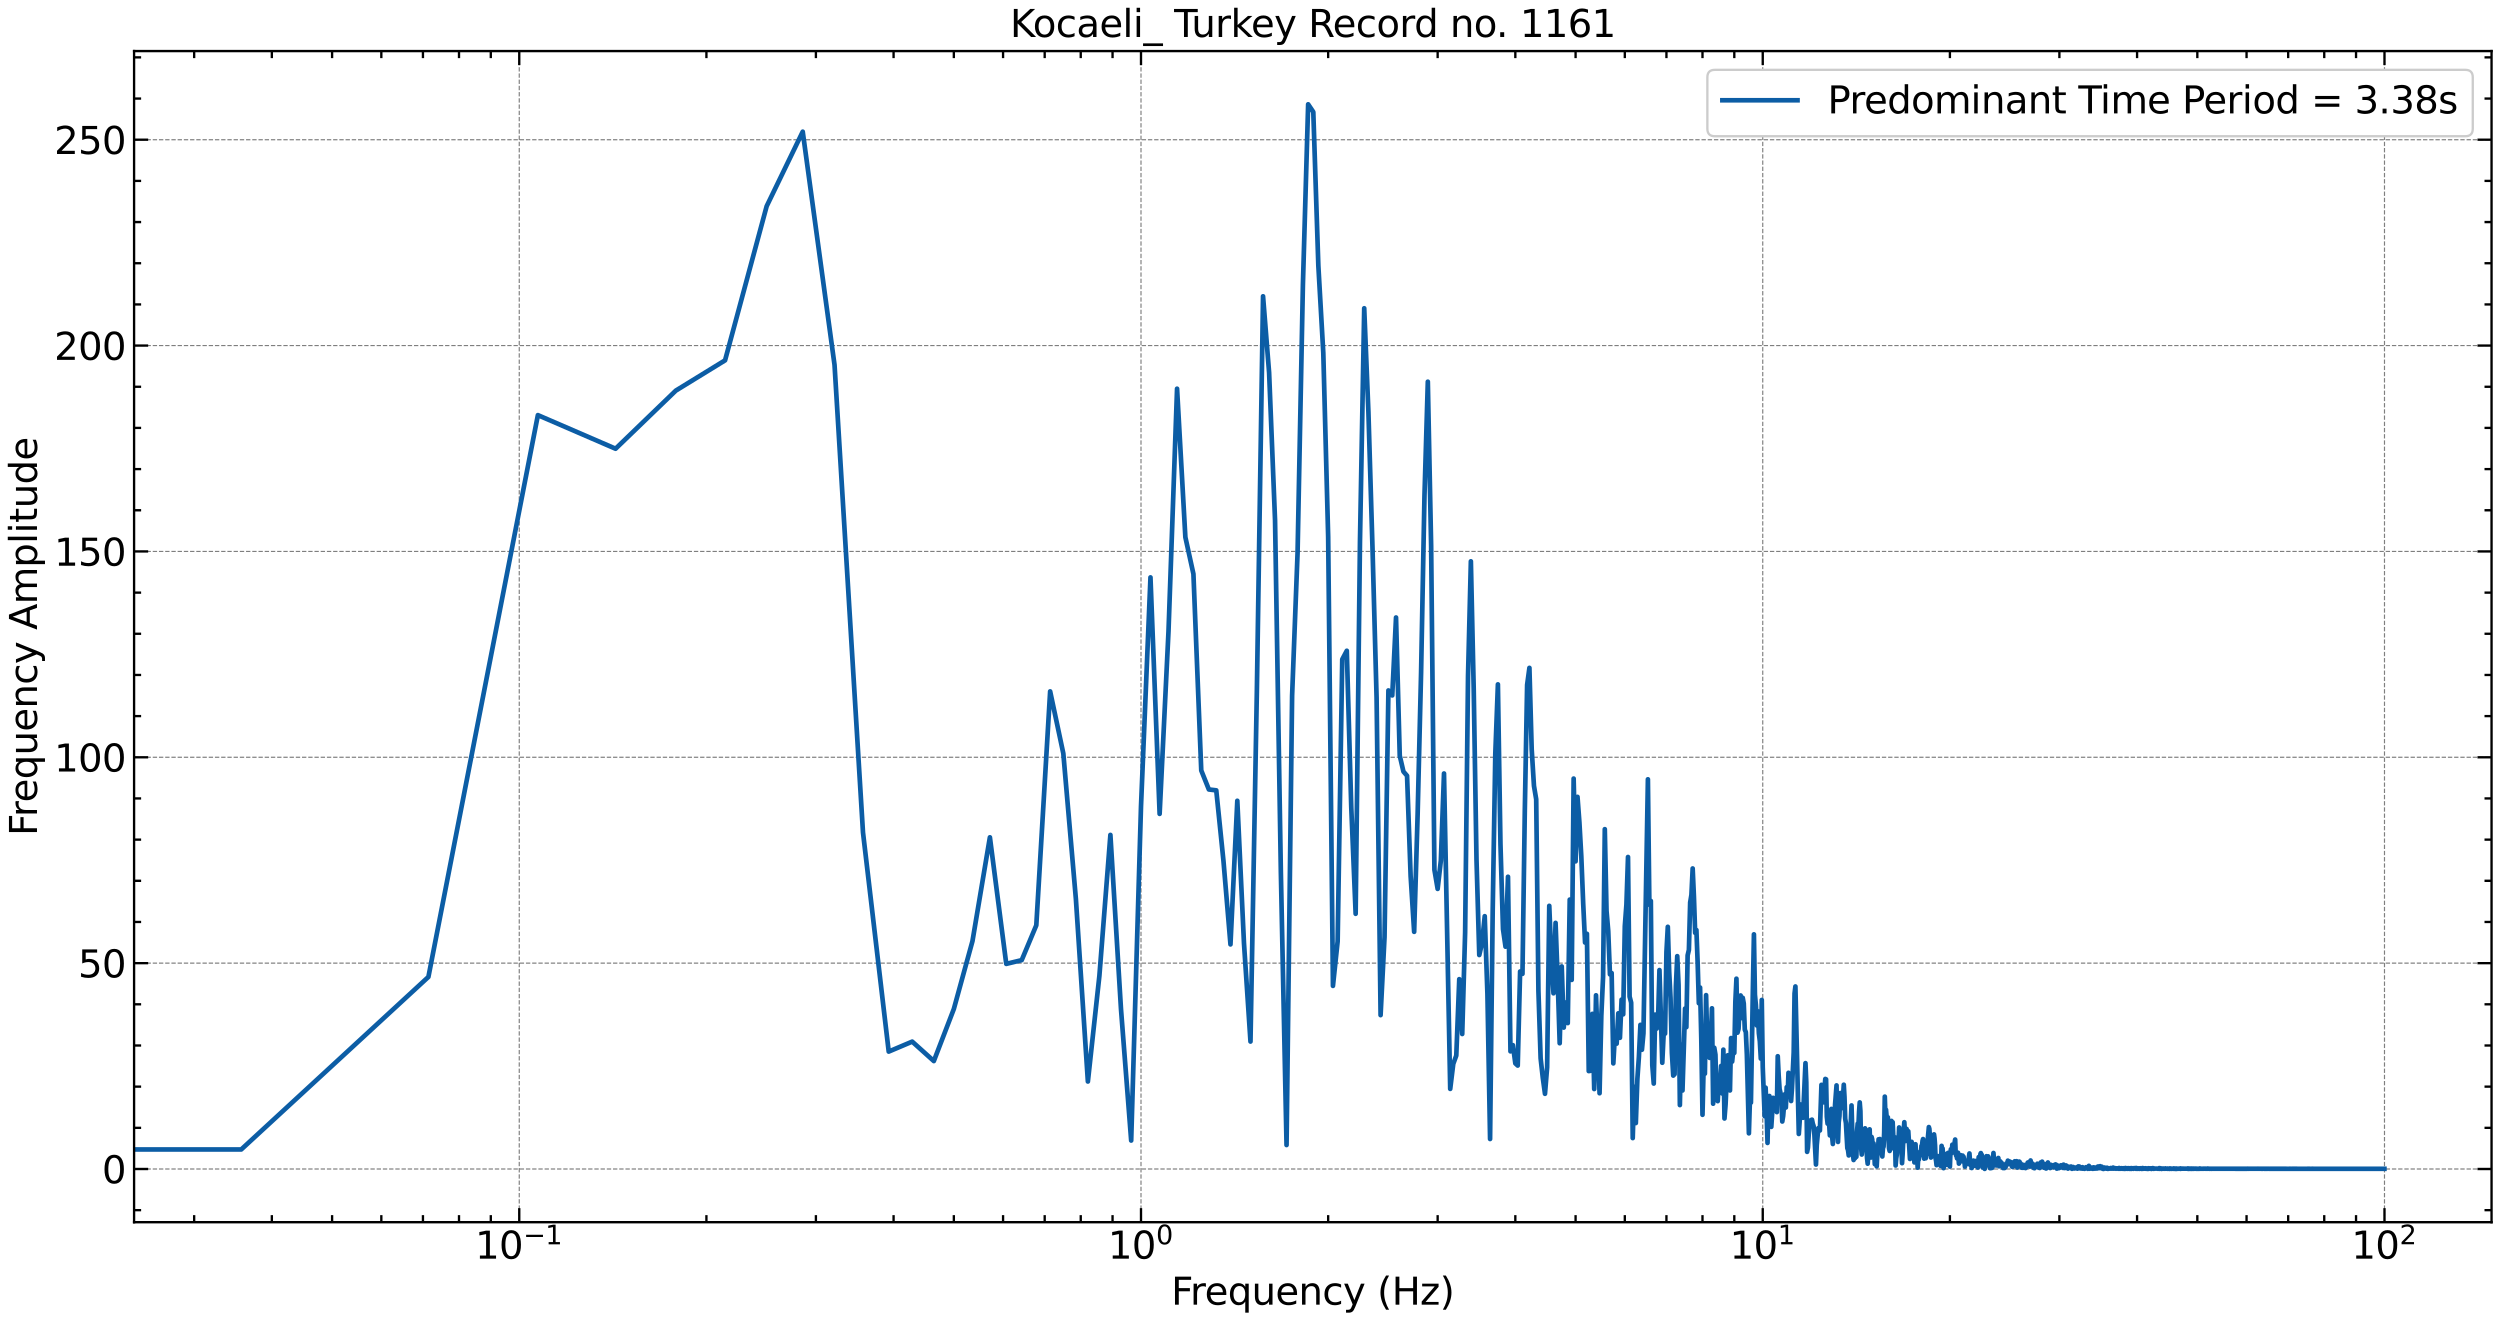 <?xml version="1.0" encoding="utf-8" standalone="no"?>
<!DOCTYPE svg PUBLIC "-//W3C//DTD SVG 1.1//EN"
  "http://www.w3.org/Graphics/SVG/1.1/DTD/svg11.dtd">
<svg xmlns:xlink="http://www.w3.org/1999/xlink" width="1065.125pt" height="562.788pt" viewBox="0 0 1065.125 562.788" xmlns="http://www.w3.org/2000/svg" version="1.1">
 <defs>
  <style type="text/css">*{stroke-linejoin: round; stroke-linecap: butt}</style>
 </defs>
 <g id="figure_1">
  <g id="patch_1">
   <path d="M 0 562.788 
L 1065.125 562.788 
L 1065.125 0 
L 0 0 
z
" style="fill: #ffffff"/>
  </g>
  <g id="axes_1">
   <g id="patch_2">
    <path d="M 57.125 520.717 
L 1061.525 520.717 
L 1061.525 21.758 
L 57.125 21.758 
z
" style="fill: #ffffff"/>
   </g>
   <g id="matplotlib.axis_1">
    <g id="xtick_1">
     <g id="line2d_1">
      <path d="M 221.229 520.717 
L 221.229 21.758 
" clip-path="url(#p12b21c465d)" style="fill: none; stroke-dasharray: 1.85,0.8; stroke-dashoffset: 0; stroke: #000000; stroke-opacity: 0.5; stroke-width: 0.5"/>
     </g>
     <g id="line2d_2">
      <defs>
       <path id="m07e417da3d" d="M 0 0 
L 0 -6 
" style="stroke: #000000"/>
      </defs>
      <g>
       <use xlink:href="#m07e417da3d" x="221.229" y="520.717" style="stroke: #000000"/>
      </g>
     </g>
     <g id="line2d_3">
      <defs>
       <path id="m07600fad80" d="M 0 0 
L 0 6 
" style="stroke: #000000"/>
      </defs>
      <g>
       <use xlink:href="#m07600fad80" x="221.229" y="21.758" style="stroke: #000000"/>
      </g>
     </g>
     <g id="text_1">
      <!-- $\mathdefault{10^{-1}}$ -->
      <g transform="translate(202.429 536.375) scale(0.16 -0.16)">
       <defs>
        <path id="DejaVuSans-31" d="M 794 531 
L 1825 531 
L 1825 4091 
L 703 3866 
L 703 4441 
L 1819 4666 
L 2450 4666 
L 2450 531 
L 3481 531 
L 3481 0 
L 794 0 
L 794 531 
z
" transform="scale(0.016)"/>
        <path id="DejaVuSans-30" d="M 2034 4250 
Q 1547 4250 1301 3770 
Q 1056 3291 1056 2328 
Q 1056 1369 1301 889 
Q 1547 409 2034 409 
Q 2525 409 2770 889 
Q 3016 1369 3016 2328 
Q 3016 3291 2770 3770 
Q 2525 4250 2034 4250 
z
M 2034 4750 
Q 2819 4750 3233 4129 
Q 3647 3509 3647 2328 
Q 3647 1150 3233 529 
Q 2819 -91 2034 -91 
Q 1250 -91 836 529 
Q 422 1150 422 2328 
Q 422 3509 836 4129 
Q 1250 4750 2034 4750 
z
" transform="scale(0.016)"/>
        <path id="DejaVuSans-2212" d="M 678 2272 
L 4684 2272 
L 4684 1741 
L 678 1741 
L 678 2272 
z
" transform="scale(0.016)"/>
       </defs>
       <use xlink:href="#DejaVuSans-31" transform="translate(0 0.684)"/>
       <use xlink:href="#DejaVuSans-30" transform="translate(63.623 0.684)"/>
       <use xlink:href="#DejaVuSans-2212" transform="translate(128.203 38.966) scale(0.7)"/>
       <use xlink:href="#DejaVuSans-31" transform="translate(186.855 38.966) scale(0.7)"/>
      </g>
     </g>
    </g>
    <g id="xtick_2">
     <g id="line2d_4">
      <path d="M 486.123 520.717 
L 486.123 21.758 
" clip-path="url(#p12b21c465d)" style="fill: none; stroke-dasharray: 1.85,0.8; stroke-dashoffset: 0; stroke: #000000; stroke-opacity: 0.5; stroke-width: 0.5"/>
     </g>
     <g id="line2d_5">
      <g>
       <use xlink:href="#m07e417da3d" x="486.123" y="520.717" style="stroke: #000000"/>
      </g>
     </g>
     <g id="line2d_6">
      <g>
       <use xlink:href="#m07600fad80" x="486.123" y="21.758" style="stroke: #000000"/>
      </g>
     </g>
     <g id="text_2">
      <!-- $\mathdefault{10^{0}}$ -->
      <g transform="translate(472.043 536.375) scale(0.16 -0.16)">
       <use xlink:href="#DejaVuSans-31" transform="translate(0 0.766)"/>
       <use xlink:href="#DejaVuSans-30" transform="translate(63.623 0.766)"/>
       <use xlink:href="#DejaVuSans-30" transform="translate(128.203 39.047) scale(0.7)"/>
      </g>
     </g>
    </g>
    <g id="xtick_3">
     <g id="line2d_7">
      <path d="M 751.017 520.717 
L 751.017 21.758 
" clip-path="url(#p12b21c465d)" style="fill: none; stroke-dasharray: 1.85,0.8; stroke-dashoffset: 0; stroke: #000000; stroke-opacity: 0.5; stroke-width: 0.5"/>
     </g>
     <g id="line2d_8">
      <g>
       <use xlink:href="#m07e417da3d" x="751.017" y="520.717" style="stroke: #000000"/>
      </g>
     </g>
     <g id="line2d_9">
      <g>
       <use xlink:href="#m07600fad80" x="751.017" y="21.758" style="stroke: #000000"/>
      </g>
     </g>
     <g id="text_3">
      <!-- $\mathdefault{10^{1}}$ -->
      <g transform="translate(736.937 536.375) scale(0.16 -0.16)">
       <use xlink:href="#DejaVuSans-31" transform="translate(0 0.684)"/>
       <use xlink:href="#DejaVuSans-30" transform="translate(63.623 0.684)"/>
       <use xlink:href="#DejaVuSans-31" transform="translate(128.203 38.966) scale(0.7)"/>
      </g>
     </g>
    </g>
    <g id="xtick_4">
     <g id="line2d_10">
      <path d="M 1015.912 520.717 
L 1015.912 21.758 
" clip-path="url(#p12b21c465d)" style="fill: none; stroke-dasharray: 1.85,0.8; stroke-dashoffset: 0; stroke: #000000; stroke-opacity: 0.5; stroke-width: 0.5"/>
     </g>
     <g id="line2d_11">
      <g>
       <use xlink:href="#m07e417da3d" x="1015.912" y="520.717" style="stroke: #000000"/>
      </g>
     </g>
     <g id="line2d_12">
      <g>
       <use xlink:href="#m07600fad80" x="1015.912" y="21.758" style="stroke: #000000"/>
      </g>
     </g>
     <g id="text_4">
      <!-- $\mathdefault{10^{2}}$ -->
      <g transform="translate(1001.832 536.375) scale(0.16 -0.16)">
       <defs>
        <path id="DejaVuSans-32" d="M 1228 531 
L 3431 531 
L 3431 0 
L 469 0 
L 469 531 
Q 828 903 1448 1529 
Q 2069 2156 2228 2338 
Q 2531 2678 2651 2914 
Q 2772 3150 2772 3378 
Q 2772 3750 2511 3984 
Q 2250 4219 1831 4219 
Q 1534 4219 1204 4116 
Q 875 4013 500 3803 
L 500 4441 
Q 881 4594 1212 4672 
Q 1544 4750 1819 4750 
Q 2544 4750 2975 4387 
Q 3406 4025 3406 3419 
Q 3406 3131 3298 2873 
Q 3191 2616 2906 2266 
Q 2828 2175 2409 1742 
Q 1991 1309 1228 531 
z
" transform="scale(0.016)"/>
       </defs>
       <use xlink:href="#DejaVuSans-31" transform="translate(0 0.766)"/>
       <use xlink:href="#DejaVuSans-30" transform="translate(63.623 0.766)"/>
       <use xlink:href="#DejaVuSans-32" transform="translate(128.203 39.047) scale(0.7)"/>
      </g>
     </g>
    </g>
    <g id="xtick_5">
     <g id="line2d_13">
      <defs>
       <path id="m395096d8e5" d="M 0 0 
L 0 -3 
" style="stroke: #000000"/>
      </defs>
      <g>
       <use xlink:href="#m395096d8e5" x="82.722" y="520.717" style="stroke: #000000"/>
      </g>
     </g>
     <g id="line2d_14">
      <defs>
       <path id="m474fb0a4e7" d="M 0 0 
L 0 3 
" style="stroke: #000000"/>
      </defs>
      <g>
       <use xlink:href="#m474fb0a4e7" x="82.722" y="21.758" style="stroke: #000000"/>
      </g>
     </g>
    </g>
    <g id="xtick_6">
     <g id="line2d_15">
      <g>
       <use xlink:href="#m395096d8e5" x="115.817" y="520.717" style="stroke: #000000"/>
      </g>
     </g>
     <g id="line2d_16">
      <g>
       <use xlink:href="#m474fb0a4e7" x="115.817" y="21.758" style="stroke: #000000"/>
      </g>
     </g>
    </g>
    <g id="xtick_7">
     <g id="line2d_17">
      <g>
       <use xlink:href="#m395096d8e5" x="141.488" y="520.717" style="stroke: #000000"/>
      </g>
     </g>
     <g id="line2d_18">
      <g>
       <use xlink:href="#m474fb0a4e7" x="141.488" y="21.758" style="stroke: #000000"/>
      </g>
     </g>
    </g>
    <g id="xtick_8">
     <g id="line2d_19">
      <g>
       <use xlink:href="#m395096d8e5" x="162.463" y="520.717" style="stroke: #000000"/>
      </g>
     </g>
     <g id="line2d_20">
      <g>
       <use xlink:href="#m474fb0a4e7" x="162.463" y="21.758" style="stroke: #000000"/>
      </g>
     </g>
    </g>
    <g id="xtick_9">
     <g id="line2d_21">
      <g>
       <use xlink:href="#m395096d8e5" x="180.196" y="520.717" style="stroke: #000000"/>
      </g>
     </g>
     <g id="line2d_22">
      <g>
       <use xlink:href="#m474fb0a4e7" x="180.196" y="21.758" style="stroke: #000000"/>
      </g>
     </g>
    </g>
    <g id="xtick_10">
     <g id="line2d_23">
      <g>
       <use xlink:href="#m395096d8e5" x="195.558" y="520.717" style="stroke: #000000"/>
      </g>
     </g>
     <g id="line2d_24">
      <g>
       <use xlink:href="#m474fb0a4e7" x="195.558" y="21.758" style="stroke: #000000"/>
      </g>
     </g>
    </g>
    <g id="xtick_11">
     <g id="line2d_25">
      <g>
       <use xlink:href="#m395096d8e5" x="209.108" y="520.717" style="stroke: #000000"/>
      </g>
     </g>
     <g id="line2d_26">
      <g>
       <use xlink:href="#m474fb0a4e7" x="209.108" y="21.758" style="stroke: #000000"/>
      </g>
     </g>
    </g>
    <g id="xtick_12">
     <g id="line2d_27">
      <g>
       <use xlink:href="#m395096d8e5" x="300.97" y="520.717" style="stroke: #000000"/>
      </g>
     </g>
     <g id="line2d_28">
      <g>
       <use xlink:href="#m474fb0a4e7" x="300.97" y="21.758" style="stroke: #000000"/>
      </g>
     </g>
    </g>
    <g id="xtick_13">
     <g id="line2d_29">
      <g>
       <use xlink:href="#m395096d8e5" x="347.616" y="520.717" style="stroke: #000000"/>
      </g>
     </g>
     <g id="line2d_30">
      <g>
       <use xlink:href="#m474fb0a4e7" x="347.616" y="21.758" style="stroke: #000000"/>
      </g>
     </g>
    </g>
    <g id="xtick_14">
     <g id="line2d_31">
      <g>
       <use xlink:href="#m395096d8e5" x="380.711" y="520.717" style="stroke: #000000"/>
      </g>
     </g>
     <g id="line2d_32">
      <g>
       <use xlink:href="#m474fb0a4e7" x="380.711" y="21.758" style="stroke: #000000"/>
      </g>
     </g>
    </g>
    <g id="xtick_15">
     <g id="line2d_33">
      <g>
       <use xlink:href="#m395096d8e5" x="406.382" y="520.717" style="stroke: #000000"/>
      </g>
     </g>
     <g id="line2d_34">
      <g>
       <use xlink:href="#m474fb0a4e7" x="406.382" y="21.758" style="stroke: #000000"/>
      </g>
     </g>
    </g>
    <g id="xtick_16">
     <g id="line2d_35">
      <g>
       <use xlink:href="#m395096d8e5" x="427.357" y="520.717" style="stroke: #000000"/>
      </g>
     </g>
     <g id="line2d_36">
      <g>
       <use xlink:href="#m474fb0a4e7" x="427.357" y="21.758" style="stroke: #000000"/>
      </g>
     </g>
    </g>
    <g id="xtick_17">
     <g id="line2d_37">
      <g>
       <use xlink:href="#m395096d8e5" x="445.091" y="520.717" style="stroke: #000000"/>
      </g>
     </g>
     <g id="line2d_38">
      <g>
       <use xlink:href="#m474fb0a4e7" x="445.091" y="21.758" style="stroke: #000000"/>
      </g>
     </g>
    </g>
    <g id="xtick_18">
     <g id="line2d_39">
      <g>
       <use xlink:href="#m395096d8e5" x="460.452" y="520.717" style="stroke: #000000"/>
      </g>
     </g>
     <g id="line2d_40">
      <g>
       <use xlink:href="#m474fb0a4e7" x="460.452" y="21.758" style="stroke: #000000"/>
      </g>
     </g>
    </g>
    <g id="xtick_19">
     <g id="line2d_41">
      <g>
       <use xlink:href="#m395096d8e5" x="474.002" y="520.717" style="stroke: #000000"/>
      </g>
     </g>
     <g id="line2d_42">
      <g>
       <use xlink:href="#m474fb0a4e7" x="474.002" y="21.758" style="stroke: #000000"/>
      </g>
     </g>
    </g>
    <g id="xtick_20">
     <g id="line2d_43">
      <g>
       <use xlink:href="#m395096d8e5" x="565.864" y="520.717" style="stroke: #000000"/>
      </g>
     </g>
     <g id="line2d_44">
      <g>
       <use xlink:href="#m474fb0a4e7" x="565.864" y="21.758" style="stroke: #000000"/>
      </g>
     </g>
    </g>
    <g id="xtick_21">
     <g id="line2d_45">
      <g>
       <use xlink:href="#m395096d8e5" x="612.51" y="520.717" style="stroke: #000000"/>
      </g>
     </g>
     <g id="line2d_46">
      <g>
       <use xlink:href="#m474fb0a4e7" x="612.51" y="21.758" style="stroke: #000000"/>
      </g>
     </g>
    </g>
    <g id="xtick_22">
     <g id="line2d_47">
      <g>
       <use xlink:href="#m395096d8e5" x="645.605" y="520.717" style="stroke: #000000"/>
      </g>
     </g>
     <g id="line2d_48">
      <g>
       <use xlink:href="#m474fb0a4e7" x="645.605" y="21.758" style="stroke: #000000"/>
      </g>
     </g>
    </g>
    <g id="xtick_23">
     <g id="line2d_49">
      <g>
       <use xlink:href="#m395096d8e5" x="671.276" y="520.717" style="stroke: #000000"/>
      </g>
     </g>
     <g id="line2d_50">
      <g>
       <use xlink:href="#m474fb0a4e7" x="671.276" y="21.758" style="stroke: #000000"/>
      </g>
     </g>
    </g>
    <g id="xtick_24">
     <g id="line2d_51">
      <g>
       <use xlink:href="#m395096d8e5" x="692.251" y="520.717" style="stroke: #000000"/>
      </g>
     </g>
     <g id="line2d_52">
      <g>
       <use xlink:href="#m474fb0a4e7" x="692.251" y="21.758" style="stroke: #000000"/>
      </g>
     </g>
    </g>
    <g id="xtick_25">
     <g id="line2d_53">
      <g>
       <use xlink:href="#m395096d8e5" x="709.985" y="520.717" style="stroke: #000000"/>
      </g>
     </g>
     <g id="line2d_54">
      <g>
       <use xlink:href="#m474fb0a4e7" x="709.985" y="21.758" style="stroke: #000000"/>
      </g>
     </g>
    </g>
    <g id="xtick_26">
     <g id="line2d_55">
      <g>
       <use xlink:href="#m395096d8e5" x="725.347" y="520.717" style="stroke: #000000"/>
      </g>
     </g>
     <g id="line2d_56">
      <g>
       <use xlink:href="#m474fb0a4e7" x="725.347" y="21.758" style="stroke: #000000"/>
      </g>
     </g>
    </g>
    <g id="xtick_27">
     <g id="line2d_57">
      <g>
       <use xlink:href="#m395096d8e5" x="738.897" y="520.717" style="stroke: #000000"/>
      </g>
     </g>
     <g id="line2d_58">
      <g>
       <use xlink:href="#m474fb0a4e7" x="738.897" y="21.758" style="stroke: #000000"/>
      </g>
     </g>
    </g>
    <g id="xtick_28">
     <g id="line2d_59">
      <g>
       <use xlink:href="#m395096d8e5" x="830.758" y="520.717" style="stroke: #000000"/>
      </g>
     </g>
     <g id="line2d_60">
      <g>
       <use xlink:href="#m474fb0a4e7" x="830.758" y="21.758" style="stroke: #000000"/>
      </g>
     </g>
    </g>
    <g id="xtick_29">
     <g id="line2d_61">
      <g>
       <use xlink:href="#m395096d8e5" x="877.404" y="520.717" style="stroke: #000000"/>
      </g>
     </g>
     <g id="line2d_62">
      <g>
       <use xlink:href="#m474fb0a4e7" x="877.404" y="21.758" style="stroke: #000000"/>
      </g>
     </g>
    </g>
    <g id="xtick_30">
     <g id="line2d_63">
      <g>
       <use xlink:href="#m395096d8e5" x="910.5" y="520.717" style="stroke: #000000"/>
      </g>
     </g>
     <g id="line2d_64">
      <g>
       <use xlink:href="#m474fb0a4e7" x="910.5" y="21.758" style="stroke: #000000"/>
      </g>
     </g>
    </g>
    <g id="xtick_31">
     <g id="line2d_65">
      <g>
       <use xlink:href="#m395096d8e5" x="936.17" y="520.717" style="stroke: #000000"/>
      </g>
     </g>
     <g id="line2d_66">
      <g>
       <use xlink:href="#m474fb0a4e7" x="936.17" y="21.758" style="stroke: #000000"/>
      </g>
     </g>
    </g>
    <g id="xtick_32">
     <g id="line2d_67">
      <g>
       <use xlink:href="#m395096d8e5" x="957.145" y="520.717" style="stroke: #000000"/>
      </g>
     </g>
     <g id="line2d_68">
      <g>
       <use xlink:href="#m474fb0a4e7" x="957.145" y="21.758" style="stroke: #000000"/>
      </g>
     </g>
    </g>
    <g id="xtick_33">
     <g id="line2d_69">
      <g>
       <use xlink:href="#m395096d8e5" x="974.879" y="520.717" style="stroke: #000000"/>
      </g>
     </g>
     <g id="line2d_70">
      <g>
       <use xlink:href="#m474fb0a4e7" x="974.879" y="21.758" style="stroke: #000000"/>
      </g>
     </g>
    </g>
    <g id="xtick_34">
     <g id="line2d_71">
      <g>
       <use xlink:href="#m395096d8e5" x="990.241" y="520.717" style="stroke: #000000"/>
      </g>
     </g>
     <g id="line2d_72">
      <g>
       <use xlink:href="#m474fb0a4e7" x="990.241" y="21.758" style="stroke: #000000"/>
      </g>
     </g>
    </g>
    <g id="xtick_35">
     <g id="line2d_73">
      <g>
       <use xlink:href="#m395096d8e5" x="1003.791" y="520.717" style="stroke: #000000"/>
      </g>
     </g>
     <g id="line2d_74">
      <g>
       <use xlink:href="#m474fb0a4e7" x="1003.791" y="21.758" style="stroke: #000000"/>
      </g>
     </g>
    </g>
    <g id="text_5">
     <!-- Frequency (Hz) -->
     <g transform="translate(498.998 555.86) scale(0.16 -0.16)">
      <defs>
       <path id="DejaVuSans-46" d="M 628 4666 
L 3309 4666 
L 3309 4134 
L 1259 4134 
L 1259 2759 
L 3109 2759 
L 3109 2228 
L 1259 2228 
L 1259 0 
L 628 0 
L 628 4666 
z
" transform="scale(0.016)"/>
       <path id="DejaVuSans-72" d="M 2631 2963 
Q 2534 3019 2420 3045 
Q 2306 3072 2169 3072 
Q 1681 3072 1420 2755 
Q 1159 2438 1159 1844 
L 1159 0 
L 581 0 
L 581 3500 
L 1159 3500 
L 1159 2956 
Q 1341 3275 1631 3429 
Q 1922 3584 2338 3584 
Q 2397 3584 2469 3576 
Q 2541 3569 2628 3553 
L 2631 2963 
z
" transform="scale(0.016)"/>
       <path id="DejaVuSans-65" d="M 3597 1894 
L 3597 1613 
L 953 1613 
Q 991 1019 1311 708 
Q 1631 397 2203 397 
Q 2534 397 2845 478 
Q 3156 559 3463 722 
L 3463 178 
Q 3153 47 2828 -22 
Q 2503 -91 2169 -91 
Q 1331 -91 842 396 
Q 353 884 353 1716 
Q 353 2575 817 3079 
Q 1281 3584 2069 3584 
Q 2775 3584 3186 3129 
Q 3597 2675 3597 1894 
z
M 3022 2063 
Q 3016 2534 2758 2815 
Q 2500 3097 2075 3097 
Q 1594 3097 1305 2825 
Q 1016 2553 972 2059 
L 3022 2063 
z
" transform="scale(0.016)"/>
       <path id="DejaVuSans-71" d="M 947 1747 
Q 947 1113 1208 752 
Q 1469 391 1925 391 
Q 2381 391 2643 752 
Q 2906 1113 2906 1747 
Q 2906 2381 2643 2742 
Q 2381 3103 1925 3103 
Q 1469 3103 1208 2742 
Q 947 2381 947 1747 
z
M 2906 525 
Q 2725 213 2448 61 
Q 2172 -91 1784 -91 
Q 1150 -91 751 415 
Q 353 922 353 1747 
Q 353 2572 751 3078 
Q 1150 3584 1784 3584 
Q 2172 3584 2448 3432 
Q 2725 3281 2906 2969 
L 2906 3500 
L 3481 3500 
L 3481 -1331 
L 2906 -1331 
L 2906 525 
z
" transform="scale(0.016)"/>
       <path id="DejaVuSans-75" d="M 544 1381 
L 544 3500 
L 1119 3500 
L 1119 1403 
Q 1119 906 1312 657 
Q 1506 409 1894 409 
Q 2359 409 2629 706 
Q 2900 1003 2900 1516 
L 2900 3500 
L 3475 3500 
L 3475 0 
L 2900 0 
L 2900 538 
Q 2691 219 2414 64 
Q 2138 -91 1772 -91 
Q 1169 -91 856 284 
Q 544 659 544 1381 
z
M 1991 3584 
L 1991 3584 
z
" transform="scale(0.016)"/>
       <path id="DejaVuSans-6e" d="M 3513 2113 
L 3513 0 
L 2938 0 
L 2938 2094 
Q 2938 2591 2744 2837 
Q 2550 3084 2163 3084 
Q 1697 3084 1428 2787 
Q 1159 2491 1159 1978 
L 1159 0 
L 581 0 
L 581 3500 
L 1159 3500 
L 1159 2956 
Q 1366 3272 1645 3428 
Q 1925 3584 2291 3584 
Q 2894 3584 3203 3211 
Q 3513 2838 3513 2113 
z
" transform="scale(0.016)"/>
       <path id="DejaVuSans-63" d="M 3122 3366 
L 3122 2828 
Q 2878 2963 2633 3030 
Q 2388 3097 2138 3097 
Q 1578 3097 1268 2742 
Q 959 2388 959 1747 
Q 959 1106 1268 751 
Q 1578 397 2138 397 
Q 2388 397 2633 464 
Q 2878 531 3122 666 
L 3122 134 
Q 2881 22 2623 -34 
Q 2366 -91 2075 -91 
Q 1284 -91 818 406 
Q 353 903 353 1747 
Q 353 2603 823 3093 
Q 1294 3584 2113 3584 
Q 2378 3584 2631 3529 
Q 2884 3475 3122 3366 
z
" transform="scale(0.016)"/>
       <path id="DejaVuSans-79" d="M 2059 -325 
Q 1816 -950 1584 -1140 
Q 1353 -1331 966 -1331 
L 506 -1331 
L 506 -850 
L 844 -850 
Q 1081 -850 1212 -737 
Q 1344 -625 1503 -206 
L 1606 56 
L 191 3500 
L 800 3500 
L 1894 763 
L 2988 3500 
L 3597 3500 
L 2059 -325 
z
" transform="scale(0.016)"/>
       <path id="DejaVuSans-20" transform="scale(0.016)"/>
       <path id="DejaVuSans-28" d="M 1984 4856 
Q 1566 4138 1362 3434 
Q 1159 2731 1159 2009 
Q 1159 1288 1364 580 
Q 1569 -128 1984 -844 
L 1484 -844 
Q 1016 -109 783 600 
Q 550 1309 550 2009 
Q 550 2706 781 3412 
Q 1013 4119 1484 4856 
L 1984 4856 
z
" transform="scale(0.016)"/>
       <path id="DejaVuSans-48" d="M 628 4666 
L 1259 4666 
L 1259 2753 
L 3553 2753 
L 3553 4666 
L 4184 4666 
L 4184 0 
L 3553 0 
L 3553 2222 
L 1259 2222 
L 1259 0 
L 628 0 
L 628 4666 
z
" transform="scale(0.016)"/>
       <path id="DejaVuSans-7a" d="M 353 3500 
L 3084 3500 
L 3084 2975 
L 922 459 
L 3084 459 
L 3084 0 
L 275 0 
L 275 525 
L 2438 3041 
L 353 3041 
L 353 3500 
z
" transform="scale(0.016)"/>
       <path id="DejaVuSans-29" d="M 513 4856 
L 1013 4856 
Q 1481 4119 1714 3412 
Q 1947 2706 1947 2009 
Q 1947 1309 1714 600 
Q 1481 -109 1013 -844 
L 513 -844 
Q 928 -128 1133 580 
Q 1338 1288 1338 2009 
Q 1338 2731 1133 3434 
Q 928 4138 513 4856 
z
" transform="scale(0.016)"/>
      </defs>
      <use xlink:href="#DejaVuSans-46"/>
      <use xlink:href="#DejaVuSans-72" x="50.27"/>
      <use xlink:href="#DejaVuSans-65" x="89.133"/>
      <use xlink:href="#DejaVuSans-71" x="150.656"/>
      <use xlink:href="#DejaVuSans-75" x="214.133"/>
      <use xlink:href="#DejaVuSans-65" x="277.512"/>
      <use xlink:href="#DejaVuSans-6e" x="339.035"/>
      <use xlink:href="#DejaVuSans-63" x="402.414"/>
      <use xlink:href="#DejaVuSans-79" x="457.395"/>
      <use xlink:href="#DejaVuSans-20" x="516.574"/>
      <use xlink:href="#DejaVuSans-28" x="548.361"/>
      <use xlink:href="#DejaVuSans-48" x="587.375"/>
      <use xlink:href="#DejaVuSans-7a" x="662.57"/>
      <use xlink:href="#DejaVuSans-29" x="715.061"/>
     </g>
    </g>
   </g>
   <g id="matplotlib.axis_2">
    <g id="ytick_1">
     <g id="line2d_75">
      <path d="M 57.125 498.05 
L 1061.525 498.05 
" clip-path="url(#p12b21c465d)" style="fill: none; stroke-dasharray: 1.85,0.8; stroke-dashoffset: 0; stroke: #000000; stroke-opacity: 0.5; stroke-width: 0.5"/>
     </g>
     <g id="line2d_76">
      <defs>
       <path id="m5e5cdd4334" d="M 0 0 
L 6 0 
" style="stroke: #000000"/>
      </defs>
      <g>
       <use xlink:href="#m5e5cdd4334" x="57.125" y="498.05" style="stroke: #000000"/>
      </g>
     </g>
     <g id="line2d_77">
      <defs>
       <path id="m61fffdd787" d="M 0 0 
L -6 0 
" style="stroke: #000000"/>
      </defs>
      <g>
       <use xlink:href="#m61fffdd787" x="1061.525" y="498.05" style="stroke: #000000"/>
      </g>
     </g>
     <g id="text_6">
      <!-- 0 -->
      <g transform="translate(43.445 504.129) scale(0.16 -0.16)">
       <use xlink:href="#DejaVuSans-30"/>
      </g>
     </g>
    </g>
    <g id="ytick_2">
     <g id="line2d_78">
      <path d="M 57.125 410.346 
L 1061.525 410.346 
" clip-path="url(#p12b21c465d)" style="fill: none; stroke-dasharray: 1.85,0.8; stroke-dashoffset: 0; stroke: #000000; stroke-opacity: 0.5; stroke-width: 0.5"/>
     </g>
     <g id="line2d_79">
      <g>
       <use xlink:href="#m5e5cdd4334" x="57.125" y="410.346" style="stroke: #000000"/>
      </g>
     </g>
     <g id="line2d_80">
      <g>
       <use xlink:href="#m61fffdd787" x="1061.525" y="410.346" style="stroke: #000000"/>
      </g>
     </g>
     <g id="text_7">
      <!-- 50 -->
      <g transform="translate(33.265 416.425) scale(0.16 -0.16)">
       <defs>
        <path id="DejaVuSans-35" d="M 691 4666 
L 3169 4666 
L 3169 4134 
L 1269 4134 
L 1269 2991 
Q 1406 3038 1543 3061 
Q 1681 3084 1819 3084 
Q 2600 3084 3056 2656 
Q 3513 2228 3513 1497 
Q 3513 744 3044 326 
Q 2575 -91 1722 -91 
Q 1428 -91 1123 -41 
Q 819 9 494 109 
L 494 744 
Q 775 591 1075 516 
Q 1375 441 1709 441 
Q 2250 441 2565 725 
Q 2881 1009 2881 1497 
Q 2881 1984 2565 2268 
Q 2250 2553 1709 2553 
Q 1456 2553 1204 2497 
Q 953 2441 691 2322 
L 691 4666 
z
" transform="scale(0.016)"/>
       </defs>
       <use xlink:href="#DejaVuSans-35"/>
       <use xlink:href="#DejaVuSans-30" x="63.623"/>
      </g>
     </g>
    </g>
    <g id="ytick_3">
     <g id="line2d_81">
      <path d="M 57.125 322.642 
L 1061.525 322.642 
" clip-path="url(#p12b21c465d)" style="fill: none; stroke-dasharray: 1.85,0.8; stroke-dashoffset: 0; stroke: #000000; stroke-opacity: 0.5; stroke-width: 0.5"/>
     </g>
     <g id="line2d_82">
      <g>
       <use xlink:href="#m5e5cdd4334" x="57.125" y="322.642" style="stroke: #000000"/>
      </g>
     </g>
     <g id="line2d_83">
      <g>
       <use xlink:href="#m61fffdd787" x="1061.525" y="322.642" style="stroke: #000000"/>
      </g>
     </g>
     <g id="text_8">
      <!-- 100 -->
      <g transform="translate(23.085 328.721) scale(0.16 -0.16)">
       <use xlink:href="#DejaVuSans-31"/>
       <use xlink:href="#DejaVuSans-30" x="63.623"/>
       <use xlink:href="#DejaVuSans-30" x="127.246"/>
      </g>
     </g>
    </g>
    <g id="ytick_4">
     <g id="line2d_84">
      <path d="M 57.125 234.938 
L 1061.525 234.938 
" clip-path="url(#p12b21c465d)" style="fill: none; stroke-dasharray: 1.85,0.8; stroke-dashoffset: 0; stroke: #000000; stroke-opacity: 0.5; stroke-width: 0.5"/>
     </g>
     <g id="line2d_85">
      <g>
       <use xlink:href="#m5e5cdd4334" x="57.125" y="234.938" style="stroke: #000000"/>
      </g>
     </g>
     <g id="line2d_86">
      <g>
       <use xlink:href="#m61fffdd787" x="1061.525" y="234.938" style="stroke: #000000"/>
      </g>
     </g>
     <g id="text_9">
      <!-- 150 -->
      <g transform="translate(23.085 241.017) scale(0.16 -0.16)">
       <use xlink:href="#DejaVuSans-31"/>
       <use xlink:href="#DejaVuSans-35" x="63.623"/>
       <use xlink:href="#DejaVuSans-30" x="127.246"/>
      </g>
     </g>
    </g>
    <g id="ytick_5">
     <g id="line2d_87">
      <path d="M 57.125 147.234 
L 1061.525 147.234 
" clip-path="url(#p12b21c465d)" style="fill: none; stroke-dasharray: 1.85,0.8; stroke-dashoffset: 0; stroke: #000000; stroke-opacity: 0.5; stroke-width: 0.5"/>
     </g>
     <g id="line2d_88">
      <g>
       <use xlink:href="#m5e5cdd4334" x="57.125" y="147.234" style="stroke: #000000"/>
      </g>
     </g>
     <g id="line2d_89">
      <g>
       <use xlink:href="#m61fffdd787" x="1061.525" y="147.234" style="stroke: #000000"/>
      </g>
     </g>
     <g id="text_10">
      <!-- 200 -->
      <g transform="translate(23.085 153.313) scale(0.16 -0.16)">
       <use xlink:href="#DejaVuSans-32"/>
       <use xlink:href="#DejaVuSans-30" x="63.623"/>
       <use xlink:href="#DejaVuSans-30" x="127.246"/>
      </g>
     </g>
    </g>
    <g id="ytick_6">
     <g id="line2d_90">
      <path d="M 57.125 59.53 
L 1061.525 59.53 
" clip-path="url(#p12b21c465d)" style="fill: none; stroke-dasharray: 1.85,0.8; stroke-dashoffset: 0; stroke: #000000; stroke-opacity: 0.5; stroke-width: 0.5"/>
     </g>
     <g id="line2d_91">
      <g>
       <use xlink:href="#m5e5cdd4334" x="57.125" y="59.53" style="stroke: #000000"/>
      </g>
     </g>
     <g id="line2d_92">
      <g>
       <use xlink:href="#m61fffdd787" x="1061.525" y="59.53" style="stroke: #000000"/>
      </g>
     </g>
     <g id="text_11">
      <!-- 250 -->
      <g transform="translate(23.085 65.609) scale(0.16 -0.16)">
       <use xlink:href="#DejaVuSans-32"/>
       <use xlink:href="#DejaVuSans-35" x="63.623"/>
       <use xlink:href="#DejaVuSans-30" x="127.246"/>
      </g>
     </g>
    </g>
    <g id="ytick_7">
     <g id="line2d_93">
      <defs>
       <path id="m87ab260d12" d="M 0 0 
L 3 0 
" style="stroke: #000000"/>
      </defs>
      <g>
       <use xlink:href="#m87ab260d12" x="57.125" y="515.591" style="stroke: #000000"/>
      </g>
     </g>
     <g id="line2d_94">
      <defs>
       <path id="mfe74a50fdb" d="M 0 0 
L -3 0 
" style="stroke: #000000"/>
      </defs>
      <g>
       <use xlink:href="#mfe74a50fdb" x="1061.525" y="515.591" style="stroke: #000000"/>
      </g>
     </g>
    </g>
    <g id="ytick_8">
     <g id="line2d_95">
      <g>
       <use xlink:href="#m87ab260d12" x="57.125" y="480.509" style="stroke: #000000"/>
      </g>
     </g>
     <g id="line2d_96">
      <g>
       <use xlink:href="#mfe74a50fdb" x="1061.525" y="480.509" style="stroke: #000000"/>
      </g>
     </g>
    </g>
    <g id="ytick_9">
     <g id="line2d_97">
      <g>
       <use xlink:href="#m87ab260d12" x="57.125" y="462.969" style="stroke: #000000"/>
      </g>
     </g>
     <g id="line2d_98">
      <g>
       <use xlink:href="#mfe74a50fdb" x="1061.525" y="462.969" style="stroke: #000000"/>
      </g>
     </g>
    </g>
    <g id="ytick_10">
     <g id="line2d_99">
      <g>
       <use xlink:href="#m87ab260d12" x="57.125" y="445.428" style="stroke: #000000"/>
      </g>
     </g>
     <g id="line2d_100">
      <g>
       <use xlink:href="#mfe74a50fdb" x="1061.525" y="445.428" style="stroke: #000000"/>
      </g>
     </g>
    </g>
    <g id="ytick_11">
     <g id="line2d_101">
      <g>
       <use xlink:href="#m87ab260d12" x="57.125" y="427.887" style="stroke: #000000"/>
      </g>
     </g>
     <g id="line2d_102">
      <g>
       <use xlink:href="#mfe74a50fdb" x="1061.525" y="427.887" style="stroke: #000000"/>
      </g>
     </g>
    </g>
    <g id="ytick_12">
     <g id="line2d_103">
      <g>
       <use xlink:href="#m87ab260d12" x="57.125" y="392.805" style="stroke: #000000"/>
      </g>
     </g>
     <g id="line2d_104">
      <g>
       <use xlink:href="#mfe74a50fdb" x="1061.525" y="392.805" style="stroke: #000000"/>
      </g>
     </g>
    </g>
    <g id="ytick_13">
     <g id="line2d_105">
      <g>
       <use xlink:href="#m87ab260d12" x="57.125" y="375.265" style="stroke: #000000"/>
      </g>
     </g>
     <g id="line2d_106">
      <g>
       <use xlink:href="#mfe74a50fdb" x="1061.525" y="375.265" style="stroke: #000000"/>
      </g>
     </g>
    </g>
    <g id="ytick_14">
     <g id="line2d_107">
      <g>
       <use xlink:href="#m87ab260d12" x="57.125" y="357.724" style="stroke: #000000"/>
      </g>
     </g>
     <g id="line2d_108">
      <g>
       <use xlink:href="#mfe74a50fdb" x="1061.525" y="357.724" style="stroke: #000000"/>
      </g>
     </g>
    </g>
    <g id="ytick_15">
     <g id="line2d_109">
      <g>
       <use xlink:href="#m87ab260d12" x="57.125" y="340.183" style="stroke: #000000"/>
      </g>
     </g>
     <g id="line2d_110">
      <g>
       <use xlink:href="#mfe74a50fdb" x="1061.525" y="340.183" style="stroke: #000000"/>
      </g>
     </g>
    </g>
    <g id="ytick_16">
     <g id="line2d_111">
      <g>
       <use xlink:href="#m87ab260d12" x="57.125" y="305.101" style="stroke: #000000"/>
      </g>
     </g>
     <g id="line2d_112">
      <g>
       <use xlink:href="#mfe74a50fdb" x="1061.525" y="305.101" style="stroke: #000000"/>
      </g>
     </g>
    </g>
    <g id="ytick_17">
     <g id="line2d_113">
      <g>
       <use xlink:href="#m87ab260d12" x="57.125" y="287.561" style="stroke: #000000"/>
      </g>
     </g>
     <g id="line2d_114">
      <g>
       <use xlink:href="#mfe74a50fdb" x="1061.525" y="287.561" style="stroke: #000000"/>
      </g>
     </g>
    </g>
    <g id="ytick_18">
     <g id="line2d_115">
      <g>
       <use xlink:href="#m87ab260d12" x="57.125" y="270.02" style="stroke: #000000"/>
      </g>
     </g>
     <g id="line2d_116">
      <g>
       <use xlink:href="#mfe74a50fdb" x="1061.525" y="270.02" style="stroke: #000000"/>
      </g>
     </g>
    </g>
    <g id="ytick_19">
     <g id="line2d_117">
      <g>
       <use xlink:href="#m87ab260d12" x="57.125" y="252.479" style="stroke: #000000"/>
      </g>
     </g>
     <g id="line2d_118">
      <g>
       <use xlink:href="#mfe74a50fdb" x="1061.525" y="252.479" style="stroke: #000000"/>
      </g>
     </g>
    </g>
    <g id="ytick_20">
     <g id="line2d_119">
      <g>
       <use xlink:href="#m87ab260d12" x="57.125" y="217.397" style="stroke: #000000"/>
      </g>
     </g>
     <g id="line2d_120">
      <g>
       <use xlink:href="#mfe74a50fdb" x="1061.525" y="217.397" style="stroke: #000000"/>
      </g>
     </g>
    </g>
    <g id="ytick_21">
     <g id="line2d_121">
      <g>
       <use xlink:href="#m87ab260d12" x="57.125" y="199.857" style="stroke: #000000"/>
      </g>
     </g>
     <g id="line2d_122">
      <g>
       <use xlink:href="#mfe74a50fdb" x="1061.525" y="199.857" style="stroke: #000000"/>
      </g>
     </g>
    </g>
    <g id="ytick_22">
     <g id="line2d_123">
      <g>
       <use xlink:href="#m87ab260d12" x="57.125" y="182.316" style="stroke: #000000"/>
      </g>
     </g>
     <g id="line2d_124">
      <g>
       <use xlink:href="#mfe74a50fdb" x="1061.525" y="182.316" style="stroke: #000000"/>
      </g>
     </g>
    </g>
    <g id="ytick_23">
     <g id="line2d_125">
      <g>
       <use xlink:href="#m87ab260d12" x="57.125" y="164.775" style="stroke: #000000"/>
      </g>
     </g>
     <g id="line2d_126">
      <g>
       <use xlink:href="#mfe74a50fdb" x="1061.525" y="164.775" style="stroke: #000000"/>
      </g>
     </g>
    </g>
    <g id="ytick_24">
     <g id="line2d_127">
      <g>
       <use xlink:href="#m87ab260d12" x="57.125" y="129.693" style="stroke: #000000"/>
      </g>
     </g>
     <g id="line2d_128">
      <g>
       <use xlink:href="#mfe74a50fdb" x="1061.525" y="129.693" style="stroke: #000000"/>
      </g>
     </g>
    </g>
    <g id="ytick_25">
     <g id="line2d_129">
      <g>
       <use xlink:href="#m87ab260d12" x="57.125" y="112.153" style="stroke: #000000"/>
      </g>
     </g>
     <g id="line2d_130">
      <g>
       <use xlink:href="#mfe74a50fdb" x="1061.525" y="112.153" style="stroke: #000000"/>
      </g>
     </g>
    </g>
    <g id="ytick_26">
     <g id="line2d_131">
      <g>
       <use xlink:href="#m87ab260d12" x="57.125" y="94.612" style="stroke: #000000"/>
      </g>
     </g>
     <g id="line2d_132">
      <g>
       <use xlink:href="#mfe74a50fdb" x="1061.525" y="94.612" style="stroke: #000000"/>
      </g>
     </g>
    </g>
    <g id="ytick_27">
     <g id="line2d_133">
      <g>
       <use xlink:href="#m87ab260d12" x="57.125" y="77.071" style="stroke: #000000"/>
      </g>
     </g>
     <g id="line2d_134">
      <g>
       <use xlink:href="#mfe74a50fdb" x="1061.525" y="77.071" style="stroke: #000000"/>
      </g>
     </g>
    </g>
    <g id="ytick_28">
     <g id="line2d_135">
      <g>
       <use xlink:href="#m87ab260d12" x="57.125" y="41.989" style="stroke: #000000"/>
      </g>
     </g>
     <g id="line2d_136">
      <g>
       <use xlink:href="#mfe74a50fdb" x="1061.525" y="41.989" style="stroke: #000000"/>
      </g>
     </g>
    </g>
    <g id="ytick_29">
     <g id="line2d_137">
      <g>
       <use xlink:href="#m87ab260d12" x="57.125" y="24.448" style="stroke: #000000"/>
      </g>
     </g>
     <g id="line2d_138">
      <g>
       <use xlink:href="#mfe74a50fdb" x="1061.525" y="24.448" style="stroke: #000000"/>
      </g>
     </g>
    </g>
    <g id="text_12">
     <!-- Frequency Amplitude -->
     <g transform="translate(15.758 356.104) rotate(-90) scale(0.16 -0.16)">
      <defs>
       <path id="DejaVuSans-41" d="M 2188 4044 
L 1331 1722 
L 3047 1722 
L 2188 4044 
z
M 1831 4666 
L 2547 4666 
L 4325 0 
L 3669 0 
L 3244 1197 
L 1141 1197 
L 716 0 
L 50 0 
L 1831 4666 
z
" transform="scale(0.016)"/>
       <path id="DejaVuSans-6d" d="M 3328 2828 
Q 3544 3216 3844 3400 
Q 4144 3584 4550 3584 
Q 5097 3584 5394 3201 
Q 5691 2819 5691 2113 
L 5691 0 
L 5113 0 
L 5113 2094 
Q 5113 2597 4934 2840 
Q 4756 3084 4391 3084 
Q 3944 3084 3684 2787 
Q 3425 2491 3425 1978 
L 3425 0 
L 2847 0 
L 2847 2094 
Q 2847 2600 2669 2842 
Q 2491 3084 2119 3084 
Q 1678 3084 1418 2786 
Q 1159 2488 1159 1978 
L 1159 0 
L 581 0 
L 581 3500 
L 1159 3500 
L 1159 2956 
Q 1356 3278 1631 3431 
Q 1906 3584 2284 3584 
Q 2666 3584 2933 3390 
Q 3200 3197 3328 2828 
z
" transform="scale(0.016)"/>
       <path id="DejaVuSans-70" d="M 1159 525 
L 1159 -1331 
L 581 -1331 
L 581 3500 
L 1159 3500 
L 1159 2969 
Q 1341 3281 1617 3432 
Q 1894 3584 2278 3584 
Q 2916 3584 3314 3078 
Q 3713 2572 3713 1747 
Q 3713 922 3314 415 
Q 2916 -91 2278 -91 
Q 1894 -91 1617 61 
Q 1341 213 1159 525 
z
M 3116 1747 
Q 3116 2381 2855 2742 
Q 2594 3103 2138 3103 
Q 1681 3103 1420 2742 
Q 1159 2381 1159 1747 
Q 1159 1113 1420 752 
Q 1681 391 2138 391 
Q 2594 391 2855 752 
Q 3116 1113 3116 1747 
z
" transform="scale(0.016)"/>
       <path id="DejaVuSans-6c" d="M 603 4863 
L 1178 4863 
L 1178 0 
L 603 0 
L 603 4863 
z
" transform="scale(0.016)"/>
       <path id="DejaVuSans-69" d="M 603 3500 
L 1178 3500 
L 1178 0 
L 603 0 
L 603 3500 
z
M 603 4863 
L 1178 4863 
L 1178 4134 
L 603 4134 
L 603 4863 
z
" transform="scale(0.016)"/>
       <path id="DejaVuSans-74" d="M 1172 4494 
L 1172 3500 
L 2356 3500 
L 2356 3053 
L 1172 3053 
L 1172 1153 
Q 1172 725 1289 603 
Q 1406 481 1766 481 
L 2356 481 
L 2356 0 
L 1766 0 
Q 1100 0 847 248 
Q 594 497 594 1153 
L 594 3053 
L 172 3053 
L 172 3500 
L 594 3500 
L 594 4494 
L 1172 4494 
z
" transform="scale(0.016)"/>
       <path id="DejaVuSans-64" d="M 2906 2969 
L 2906 4863 
L 3481 4863 
L 3481 0 
L 2906 0 
L 2906 525 
Q 2725 213 2448 61 
Q 2172 -91 1784 -91 
Q 1150 -91 751 415 
Q 353 922 353 1747 
Q 353 2572 751 3078 
Q 1150 3584 1784 3584 
Q 2172 3584 2448 3432 
Q 2725 3281 2906 2969 
z
M 947 1747 
Q 947 1113 1208 752 
Q 1469 391 1925 391 
Q 2381 391 2643 752 
Q 2906 1113 2906 1747 
Q 2906 2381 2643 2742 
Q 2381 3103 1925 3103 
Q 1469 3103 1208 2742 
Q 947 2381 947 1747 
z
" transform="scale(0.016)"/>
      </defs>
      <use xlink:href="#DejaVuSans-46"/>
      <use xlink:href="#DejaVuSans-72" x="50.27"/>
      <use xlink:href="#DejaVuSans-65" x="89.133"/>
      <use xlink:href="#DejaVuSans-71" x="150.656"/>
      <use xlink:href="#DejaVuSans-75" x="214.133"/>
      <use xlink:href="#DejaVuSans-65" x="277.512"/>
      <use xlink:href="#DejaVuSans-6e" x="339.035"/>
      <use xlink:href="#DejaVuSans-63" x="402.414"/>
      <use xlink:href="#DejaVuSans-79" x="457.395"/>
      <use xlink:href="#DejaVuSans-20" x="516.574"/>
      <use xlink:href="#DejaVuSans-41" x="548.361"/>
      <use xlink:href="#DejaVuSans-6d" x="616.77"/>
      <use xlink:href="#DejaVuSans-70" x="714.182"/>
      <use xlink:href="#DejaVuSans-6c" x="777.658"/>
      <use xlink:href="#DejaVuSans-69" x="805.441"/>
      <use xlink:href="#DejaVuSans-74" x="833.225"/>
      <use xlink:href="#DejaVuSans-75" x="872.434"/>
      <use xlink:href="#DejaVuSans-64" x="935.812"/>
      <use xlink:href="#DejaVuSans-65" x="999.289"/>
     </g>
    </g>
   </g>
   <g id="line2d_139">
    <path d="M -1 489.732 
L 102.78 489.729 
L 182.521 416.22 
L 229.166 176.869 
L 262.262 191.179 
L 287.933 166.416 
L 308.907 153.53 
L 326.641 87.845 
L 342.003 56.104 
L 355.553 155.482 
L 367.674 354.641 
L 378.638 448.027 
L 388.648 443.782 
L 397.857 452.063 
L 406.382 429.871 
L 414.319 400.964 
L 421.744 356.746 
L 428.718 410.658 
L 435.294 409.072 
L 441.514 394.221 
L 447.415 294.567 
L 453.028 321.02 
L 458.379 382.976 
L 463.493 460.777 
L 468.389 415.802 
L 473.086 355.714 
L 477.598 429.957 
L 481.939 485.924 
L 486.123 343.551 
L 490.16 246.002 
L 494.06 346.744 
L 497.833 269.135 
L 501.485 165.612 
L 505.025 228.876 
L 508.459 244.547 
L 511.794 328.246 
L 515.035 336.355 
L 518.187 336.724 
L 521.255 366.783 
L 524.243 402.36 
L 527.156 341.175 
L 529.997 401.863 
L 532.769 443.743 
L 535.476 294.927 
L 538.121 126.236 
L 540.706 158.803 
L 543.234 221.718 
L 545.708 371.584 
L 548.131 487.84 
L 550.503 296.372 
L 552.827 235.641 
L 555.105 121.283 
L 557.339 44.438 
L 559.53 47.714 
L 561.681 113.186 
L 563.791 150.353 
L 565.864 228.727 
L 567.901 420.034 
L 569.901 401.079 
L 571.868 280.918 
L 573.801 277.257 
L 575.703 343.93 
L 577.574 389.315 
L 579.414 230.764 
L 581.226 131.341 
L 583.01 175.475 
L 584.766 233.87 
L 586.496 297.299 
L 588.2 432.493 
L 589.88 399.265 
L 591.535 294.163 
L 593.167 296.285 
L 594.776 263.083 
L 596.363 321.949 
L 597.928 328.723 
L 599.472 330.505 
L 600.996 373.231 
L 602.5 397.004 
L 603.984 346.834 
L 605.45 286.672 
L 606.897 211.253 
L 608.326 162.622 
L 609.738 232.635 
L 611.132 370.583 
L 612.51 378.711 
L 613.871 366.662 
L 615.217 329.547 
L 617.862 463.922 
L 619.162 453.272 
L 620.447 449.718 
L 621.718 417.177 
L 622.975 440.53 
L 624.219 397.266 
L 625.45 288.114 
L 626.667 239.154 
L 627.872 293.324 
L 629.064 366.334 
L 630.244 406.888 
L 631.412 401.793 
L 632.568 390.349 
L 633.713 423.388 
L 634.846 485.268 
L 635.968 387.745 
L 637.08 320.948 
L 638.181 291.575 
L 639.271 359.638 
L 640.351 395.845 
L 641.422 403.335 
L 642.482 373.543 
L 643.533 447.924 
L 644.574 445.297 
L 645.605 453.047 
L 646.628 453.982 
L 647.642 413.908 
L 648.646 414.901 
L 649.642 345.569 
L 650.63 291.79 
L 651.609 284.552 
L 652.58 319.28 
L 653.542 334.808 
L 654.497 340.537 
L 655.444 422.164 
L 656.383 450.916 
L 657.315 459.282 
L 658.239 466.009 
L 659.155 454.716 
L 660.065 385.931 
L 660.967 408.276 
L 661.862 423.197 
L 662.751 393.194 
L 663.632 416.902 
L 664.507 444.474 
L 665.375 411.751 
L 666.237 437.8 
L 667.093 427.103 
L 667.942 435.887 
L 668.784 383.278 
L 669.621 417.488 
L 670.452 331.714 
L 671.276 366.978 
L 672.095 339.507 
L 672.908 350.395 
L 673.715 364.875 
L 674.517 384.851 
L 675.313 401.57 
L 676.104 397.848 
L 676.889 456.342 
L 677.669 456.2 
L 678.444 431.957 
L 679.213 463.985 
L 679.978 424.05 
L 681.492 465.772 
L 682.241 432.753 
L 682.986 416.21 
L 683.725 353.27 
L 684.461 388.081 
L 685.191 396.678 
L 685.917 415.132 
L 686.638 414.56 
L 687.355 453.054 
L 688.067 440.381 
L 688.775 444.643 
L 689.479 431.723 
L 690.178 442.151 
L 690.873 425.9 
L 691.564 432.158 
L 692.251 394.588 
L 692.934 385.406 
L 693.612 365.129 
L 694.287 424.599 
L 694.958 427.191 
L 695.625 484.882 
L 696.288 463.033 
L 696.947 478.474 
L 697.603 459.679 
L 698.255 450.283 
L 698.903 436.638 
L 699.547 447.241 
L 700.188 440.246 
L 702.09 332.024 
L 702.717 385.514 
L 703.34 383.842 
L 703.96 453.803 
L 704.577 461.648 
L 705.191 432.269 
L 705.801 438.248 
L 706.408 434.767 
L 707.012 413.296 
L 708.21 452.788 
L 708.805 440.36 
L 709.396 440.374 
L 709.985 405.596 
L 710.57 394.872 
L 711.153 413.937 
L 711.732 425.254 
L 712.309 448.583 
L 712.883 458.258 
L 713.454 457.672 
L 714.022 420.077 
L 714.587 407.375 
L 715.15 419.61 
L 715.709 470.817 
L 716.267 445.065 
L 716.821 464.604 
L 717.922 429.693 
L 718.468 437.624 
L 719.012 407.03 
L 719.554 404.705 
L 720.093 384.505 
L 720.629 381.253 
L 721.163 370.013 
L 721.694 381.937 
L 722.223 397.444 
L 722.75 396.227 
L 723.274 409.941 
L 723.795 427.432 
L 724.315 420.726 
L 724.832 442.626 
L 725.347 474.953 
L 725.859 453.425 
L 726.369 457.442 
L 726.877 423.984 
L 727.383 444.143 
L 727.886 448.991 
L 728.387 450.697 
L 728.887 443.036 
L 729.383 429.587 
L 729.878 470.234 
L 730.371 446.404 
L 730.862 449.352 
L 731.35 468.476 
L 731.836 469.14 
L 732.321 459.758 
L 732.803 461.499 
L 733.284 454.142 
L 733.762 465.887 
L 734.238 447.204 
L 734.713 476.53 
L 735.185 470.555 
L 736.124 449.606 
L 736.591 454.354 
L 737.056 464.584 
L 737.519 442.271 
L 737.98 452.292 
L 738.439 447.665 
L 738.897 448.609 
L 739.352 426.702 
L 739.806 416.973 
L 740.258 439.967 
L 740.708 438.384 
L 741.157 429.23 
L 741.604 424.128 
L 742.049 433.737 
L 742.492 425.105 
L 742.933 427.562 
L 743.373 438.674 
L 743.812 439.737 
L 744.248 449.303 
L 745.117 482.855 
L 745.548 468.847 
L 745.978 469.776 
L 746.834 420.263 
L 747.259 398.082 
L 747.683 423.748 
L 748.105 428.298 
L 748.525 436.922 
L 748.945 430.867 
L 749.362 440.225 
L 749.778 443.61 
L 750.193 451.02 
L 750.606 426.029 
L 751.017 454.653 
L 751.836 475.549 
L 752.243 463.401 
L 752.649 473.13 
L 753.054 486.939 
L 753.457 467.481 
L 753.858 466.95 
L 754.657 480.091 
L 755.45 467.741 
L 755.845 469.078 
L 756.238 472.977 
L 756.63 472.499 
L 757.021 473.814 
L 757.41 450.01 
L 757.798 458.161 
L 758.185 463.934 
L 758.954 467.282 
L 759.337 477.816 
L 759.719 475.456 
L 760.478 466.173 
L 760.856 471.858 
L 761.233 463.167 
L 761.608 467.311 
L 761.982 457.063 
L 762.355 461.418 
L 762.727 463.678 
L 763.097 469.088 
L 763.467 463.742 
L 764.202 448.43 
L 764.567 423.267 
L 764.932 420.288 
L 766.379 483.117 
L 766.738 477.955 
L 767.096 470.55 
L 767.453 474.645 
L 767.808 474.117 
L 768.163 476.226 
L 769.22 452.954 
L 769.57 461.125 
L 769.919 490.743 
L 770.267 488.967 
L 770.96 477.495 
L 771.305 478.989 
L 771.649 477.178 
L 771.992 477.038 
L 772.334 478.705 
L 772.675 479.723 
L 773.015 483.331 
L 773.691 496.147 
L 774.028 487.833 
L 774.699 480.628 
L 775.033 481.608 
L 775.366 481.643 
L 776.029 462.197 
L 776.359 462.509 
L 777.017 469.648 
L 777.344 463.466 
L 777.67 459.69 
L 777.996 459.841 
L 778.32 475.781 
L 778.644 478.73 
L 778.966 475.169 
L 779.288 478.636 
L 779.609 483.729 
L 779.929 481.591 
L 780.248 472.458 
L 780.566 484.065 
L 780.884 487.401 
L 781.2 479.707 
L 781.516 478.799 
L 781.831 470.562 
L 782.458 462.438 
L 782.77 480.157 
L 783.081 486.515 
L 783.392 478.057 
L 783.701 475.484 
L 784.01 465.715 
L 784.318 465.721 
L 784.932 472.103 
L 785.542 462.146 
L 785.846 467.32 
L 786.149 476.631 
L 786.451 478.453 
L 787.054 489.162 
L 787.354 489.986 
L 787.653 492.273 
L 787.951 490.887 
L 788.842 470.972 
L 789.432 491.734 
L 789.726 494.222 
L 790.019 487.287 
L 790.311 493.475 
L 790.603 491.273 
L 790.894 492.879 
L 791.184 482.061 
L 791.473 478.717 
L 791.762 480.199 
L 792.05 473.666 
L 792.337 469.68 
L 792.624 473.355 
L 792.91 488.762 
L 793.195 491.887 
L 793.763 486.04 
L 794.046 483.838 
L 794.328 487.542 
L 794.61 480.729 
L 794.891 481.514 
L 795.451 493.358 
L 795.729 495.785 
L 796.285 488.072 
L 796.562 481.158 
L 796.838 489.826 
L 797.114 493.168 
L 797.389 484.391 
L 797.663 485.487 
L 797.937 492.861 
L 798.209 487.095 
L 798.482 490.089 
L 798.753 495.984 
L 799.024 495.789 
L 799.295 495.328 
L 799.565 496.931 
L 799.834 491.656 
L 800.102 490.845 
L 800.37 485.398 
L 800.637 489.149 
L 800.904 485.287 
L 801.435 490.641 
L 801.7 491.282 
L 801.964 492.714 
L 802.228 489.181 
L 802.491 488.508 
L 802.753 482.506 
L 803.015 467.217 
L 803.276 475.164 
L 803.536 472.792 
L 803.796 475.797 
L 804.056 477.003 
L 804.315 476.018 
L 804.573 484.814 
L 804.831 489.346 
L 805.088 490.362 
L 805.344 482.092 
L 805.6 477.75 
L 805.855 477.561 
L 806.11 482.124 
L 806.364 478.103 
L 806.871 489.4 
L 807.376 484.566 
L 807.627 496.565 
L 807.878 493.5 
L 808.129 492.006 
L 808.378 487.937 
L 808.628 486.478 
L 808.876 486.218 
L 809.125 480.353 
L 809.372 484.261 
L 809.866 488.392 
L 810.112 489.482 
L 810.358 495.574 
L 810.603 491.952 
L 811.091 481.186 
L 811.335 478.118 
L 811.82 486.134 
L 812.062 481.372 
L 812.303 480.979 
L 812.544 483.621 
L 812.785 482.434 
L 813.025 481.971 
L 813.741 493.776 
L 813.979 489.435 
L 814.454 486.479 
L 814.69 487.729 
L 814.926 488.185 
L 815.162 493.311 
L 815.397 491.145 
L 815.631 495.248 
L 816.099 487.504 
L 816.332 491.597 
L 816.797 493.058 
L 817.029 497.486 
L 817.26 493.294 
L 817.491 494.08 
L 817.721 491.192 
L 817.951 492.4 
L 818.18 490.535 
L 818.409 491.522 
L 818.638 488.198 
L 818.866 488.222 
L 819.093 486.075 
L 819.32 485.293 
L 819.547 491.045 
L 819.773 493.649 
L 820.224 491.213 
L 820.449 493.479 
L 820.674 489.399 
L 821.121 491.753 
L 821.345 485.12 
L 821.79 480.194 
L 822.011 480.961 
L 822.454 487.604 
L 822.675 493.174 
L 823.115 489.704 
L 823.334 491.756 
L 823.553 492.434 
L 823.989 483.303 
L 824.207 484.936 
L 824.424 487.908 
L 824.641 493.441 
L 824.858 494.512 
L 825.074 496.418 
L 825.289 494.621 
L 825.505 495.101 
L 825.719 492.573 
L 826.148 495.867 
L 826.361 495.356 
L 826.575 495.34 
L 826.788 496.725 
L 827 494.302 
L 827.212 488.2 
L 827.424 489.905 
L 827.635 489.298 
L 827.846 492.046 
L 828.056 497.688 
L 828.476 495.385 
L 828.686 496.241 
L 829.103 491.684 
L 829.311 491.726 
L 829.519 496.268 
L 829.727 495.198 
L 829.934 491.19 
L 830.758 497.021 
L 830.964 491.272 
L 831.169 489.644 
L 831.373 489.932 
L 831.577 491.262 
L 831.781 487.708 
L 831.985 488.209 
L 832.188 489.341 
L 832.39 487.904 
L 832.593 489.471 
L 832.795 486.632 
L 832.996 485.504 
L 833.198 490.792 
L 833.399 492.334 
L 833.599 492.466 
L 833.799 493.535 
L 833.999 492.888 
L 834.199 491.11 
L 834.597 495.755 
L 834.795 495.145 
L 834.994 493.195 
L 835.191 493.527 
L 835.389 492.17 
L 835.586 494.135 
L 835.979 494.754 
L 836.176 492.344 
L 836.371 494.449 
L 836.567 492.827 
L 836.957 494.892 
L 837.151 497.04 
L 837.733 495.045 
L 837.926 495.527 
L 838.311 495.817 
L 838.504 495.662 
L 839.078 491.437 
L 839.46 496.366 
L 839.65 495.708 
L 839.84 495.837 
L 840.03 497.634 
L 840.408 496.609 
L 840.597 494.617 
L 840.786 494.481 
L 841.349 496.686 
L 841.536 496.113 
L 841.723 494.639 
L 841.91 494.778 
L 842.096 496.372 
L 842.282 496.373 
L 842.468 496.513 
L 842.653 497.423 
L 843.023 492.993 
L 843.208 495.715 
L 843.392 495.664 
L 843.576 495.356 
L 843.759 491.656 
L 843.943 491.279 
L 844.126 493.395 
L 844.308 491.967 
L 844.673 497.377 
L 844.855 496.625 
L 845.218 497.325 
L 845.399 497.032 
L 845.58 497.999 
L 845.76 495.963 
L 845.94 495.695 
L 846.3 492.609 
L 846.658 495.999 
L 847.015 492.659 
L 847.194 493.071 
L 847.372 496.695 
L 847.549 494.694 
L 847.727 497.401 
L 847.904 497.719 
L 848.081 496.901 
L 848.257 493.974 
L 848.434 497.648 
L 848.61 496.685 
L 848.785 497.546 
L 849.311 491.233 
L 849.66 495.647 
L 849.834 496.514 
L 850.008 496.066 
L 850.182 496.084 
L 850.355 496.48 
L 850.528 496.541 
L 850.701 494.288 
L 851.046 496.054 
L 851.218 493.748 
L 851.39 493.357 
L 851.733 496.889 
L 852.075 495.58 
L 852.246 494.82 
L 852.586 496.814 
L 852.756 495.388 
L 852.925 496.621 
L 853.095 495.893 
L 853.432 497.649 
L 853.601 497.564 
L 853.769 496.403 
L 853.937 497.65 
L 854.105 497.612 
L 854.273 496.962 
L 854.44 497.256 
L 854.607 496.889 
L 854.774 495.695 
L 854.941 496.294 
L 855.107 496.223 
L 855.439 494.498 
L 855.605 495.905 
L 855.77 495.244 
L 855.935 495.829 
L 856.1 494.804 
L 856.265 495.742 
L 856.429 495.838 
L 856.594 495.047 
L 856.758 496.023 
L 856.921 495.66 
L 857.085 496.826 
L 857.411 497.16 
L 857.574 495.263 
L 857.737 495.482 
L 857.899 496.629 
L 858.061 496.821 
L 858.385 494.76 
L 858.546 494.78 
L 858.708 495.899 
L 858.869 494.953 
L 859.029 495.257 
L 859.19 494.733 
L 859.51 497.447 
L 859.83 496.502 
L 859.989 496.786 
L 860.149 496.113 
L 860.308 494.904 
L 860.466 495.036 
L 860.625 495.663 
L 860.783 495.829 
L 860.941 495.732 
L 861.415 497.527 
L 861.572 497.286 
L 861.729 496.22 
L 861.886 497.552 
L 862.355 496.784 
L 862.511 497.212 
L 862.667 497.198 
L 862.822 496.322 
L 862.978 497.666 
L 863.133 496.734 
L 863.288 497.388 
L 863.597 496.455 
L 863.751 496.98 
L 863.905 495.334 
L 864.059 495.244 
L 864.213 495.534 
L 864.366 496.206 
L 864.52 495.735 
L 864.826 497.045 
L 865.131 494.425 
L 865.435 495.833 
L 865.89 497.073 
L 866.041 495.824 
L 866.193 496.184 
L 866.343 497.392 
L 866.494 497.634 
L 866.645 497.423 
L 866.795 497.719 
L 866.945 497.258 
L 867.095 497.392 
L 867.245 497.105 
L 867.394 496.462 
L 867.692 497.12 
L 867.841 496.809 
L 867.99 495.802 
L 868.139 497.252 
L 868.287 496.875 
L 868.435 497.368 
L 868.583 497.3 
L 868.731 496.122 
L 868.878 497.556 
L 869.026 497.63 
L 869.32 495.874 
L 869.467 495.252 
L 869.614 496.251 
L 870.052 494.926 
L 870.344 496.264 
L 870.49 496.216 
L 870.78 497.491 
L 870.925 497.039 
L 871.07 496.97 
L 871.214 495.981 
L 871.359 496.994 
L 871.503 497.196 
L 871.647 497.813 
L 871.791 497.827 
L 871.935 497.482 
L 872.078 497.455 
L 872.222 497.118 
L 872.508 495.271 
L 872.651 496.807 
L 872.793 496.265 
L 873.22 496.867 
L 873.362 497.6 
L 873.504 497.64 
L 873.646 496.219 
L 873.787 496.484 
L 874.069 496.465 
L 874.351 496.92 
L 874.912 496.39 
L 875.052 497.352 
L 875.192 496.97 
L 875.471 497.236 
L 875.61 497.03 
L 875.749 496.089 
L 875.888 496.365 
L 876.026 496.231 
L 876.303 497.9 
L 876.717 496.596 
L 876.992 497.226 
L 877.13 497.717 
L 877.267 497.347 
L 877.404 497.58 
L 877.541 497.041 
L 877.678 497.387 
L 877.951 497.436 
L 878.087 496.469 
L 878.223 496.749 
L 878.63 496.823 
L 878.765 497.384 
L 878.901 497.11 
L 879.036 497.606 
L 879.171 496.189 
L 879.44 497.512 
L 879.575 497.278 
L 879.709 497.647 
L 880.111 497.15 
L 880.245 496.529 
L 880.378 496.862 
L 880.512 497.517 
L 880.645 496.921 
L 880.778 496.924 
L 881.044 497.889 
L 881.176 497.759 
L 881.309 497.06 
L 881.441 497.475 
L 881.705 497.463 
L 881.969 497.573 
L 882.1 497.631 
L 882.363 496.995 
L 882.494 497.704 
L 882.625 497.394 
L 882.756 497.971 
L 882.886 497.528 
L 883.017 497.614 
L 883.278 497.201 
L 883.408 497.523 
L 883.538 497.344 
L 883.667 497.844 
L 884.056 497.579 
L 884.185 497.767 
L 884.314 497.487 
L 884.572 497.631 
L 884.7 497.349 
L 884.957 497.826 
L 885.085 497.916 
L 885.213 497.828 
L 885.469 496.929 
L 885.596 497.055 
L 885.851 496.962 
L 885.978 497.171 
L 886.106 497.156 
L 886.232 497.795 
L 886.359 497.445 
L 886.612 497.609 
L 886.739 497.867 
L 886.865 497.823 
L 886.991 497.531 
L 887.117 497.81 
L 887.243 497.277 
L 887.368 497.909 
L 887.619 497.522 
L 887.744 497.567 
L 887.995 497.809 
L 888.119 497.985 
L 888.369 497.482 
L 888.493 497.763 
L 888.617 497.612 
L 888.742 497.283 
L 889.113 497.37 
L 889.237 497.699 
L 889.36 497.449 
L 889.484 497.972 
L 889.607 497.869 
L 889.976 496.711 
L 890.221 497.93 
L 890.344 497.417 
L 890.466 497.752 
L 890.588 497.6 
L 890.832 497.878 
L 890.954 497.509 
L 891.197 497.651 
L 891.319 497.434 
L 891.44 497.929 
L 891.561 497.83 
L 891.682 497.97 
L 892.044 497.342 
L 892.165 497.858 
L 892.285 497.589 
L 892.526 497.905 
L 892.886 497.519 
L 893.005 497.812 
L 893.125 497.679 
L 893.363 497.865 
L 893.483 497.164 
L 893.602 497.697 
L 893.958 496.957 
L 894.195 497.725 
L 894.667 497.085 
L 894.785 496.851 
L 895.02 497.521 
L 895.138 497.211 
L 895.255 497.745 
L 895.489 497.08 
L 895.606 497.22 
L 895.84 497.962 
L 895.957 497.625 
L 896.073 497.749 
L 896.19 498.038 
L 896.306 497.657 
L 896.538 497.713 
L 896.654 497.429 
L 896.77 497.503 
L 896.885 497.862 
L 897.232 497.578 
L 897.462 497.917 
L 897.577 497.818 
L 897.692 497.514 
L 897.807 497.816 
L 897.921 497.622 
L 898.036 497.998 
L 898.15 497.979 
L 898.264 497.74 
L 898.493 497.811 
L 898.834 497.836 
L 898.948 497.907 
L 899.288 497.631 
L 899.514 497.832 
L 899.627 497.891 
L 899.74 497.67 
L 900.078 497.874 
L 900.19 497.75 
L 900.303 497.446 
L 900.527 497.812 
L 900.639 497.908 
L 900.863 497.773 
L 900.974 497.807 
L 901.086 497.683 
L 901.531 497.934 
L 901.753 497.765 
L 902.195 497.789 
L 902.416 497.935 
L 902.526 497.812 
L 902.746 497.951 
L 902.856 497.619 
L 903.075 497.945 
L 903.184 497.814 
L 903.294 497.754 
L 903.512 497.949 
L 903.73 497.734 
L 903.839 497.79 
L 903.948 497.72 
L 904.165 497.945 
L 904.382 497.758 
L 904.491 497.936 
L 904.599 497.845 
L 904.815 497.979 
L 904.923 497.715 
L 905.138 497.994 
L 905.246 497.789 
L 905.353 498 
L 905.46 497.962 
L 905.568 497.634 
L 905.675 497.946 
L 905.782 497.773 
L 906.103 497.819 
L 906.209 497.739 
L 906.316 497.97 
L 906.529 497.867 
L 906.635 497.953 
L 906.741 497.694 
L 906.847 497.936 
L 906.953 497.796 
L 907.165 497.88 
L 907.376 497.747 
L 907.482 498.011 
L 907.692 497.774 
L 907.797 497.861 
L 908.008 497.676 
L 908.113 497.991 
L 908.322 497.78 
L 908.427 497.894 
L 908.636 497.766 
L 908.74 497.877 
L 908.844 497.71 
L 908.948 497.965 
L 909.156 497.824 
L 909.364 497.82 
L 909.571 497.863 
L 909.675 497.647 
L 909.778 497.901 
L 909.985 497.803 
L 910.088 497.975 
L 910.191 497.627 
L 910.397 497.912 
L 910.602 497.763 
L 910.705 497.973 
L 911.012 497.764 
L 911.42 497.986 
L 911.624 497.753 
L 911.726 497.92 
L 911.929 497.74 
L 912.131 497.904 
L 912.233 497.824 
L 912.334 497.993 
L 912.536 497.875 
L 912.637 497.996 
L 912.838 497.643 
L 912.939 497.933 
L 913.24 497.75 
L 913.34 497.942 
L 913.44 497.763 
L 913.64 497.836 
L 913.94 497.919 
L 914.04 497.75 
L 914.239 497.953 
L 914.338 497.778 
L 914.437 497.957 
L 914.636 497.809 
L 914.834 497.888 
L 914.933 497.818 
L 915.031 498.015 
L 915.13 497.911 
L 915.229 498.002 
L 915.327 497.729 
L 915.426 497.982 
L 915.622 497.891 
L 915.917 497.761 
L 916.112 497.892 
L 916.21 497.785 
L 916.406 497.876 
L 916.503 497.762 
L 916.601 498.028 
L 916.698 497.975 
L 917.184 497.67 
L 917.28 497.864 
L 917.377 497.776 
L 917.571 497.974 
L 917.667 497.785 
L 917.764 497.936 
L 917.956 497.881 
L 919.106 497.874 
L 919.296 497.952 
L 919.771 497.926 
L 919.96 497.675 
L 920.055 497.981 
L 920.149 497.75 
L 920.338 497.9 
L 920.527 497.744 
L 920.621 497.945 
L 920.809 497.84 
L 920.903 498.015 
L 921.09 497.895 
L 921.371 497.937 
L 921.558 497.83 
L 921.744 497.925 
L 922.487 497.94 
L 922.579 497.788 
L 922.672 497.919 
L 922.856 497.911 
L 923.409 497.933 
L 923.5 497.859 
L 923.592 497.984 
L 923.775 497.902 
L 924.141 497.947 
L 924.232 497.849 
L 924.323 498.002 
L 924.505 497.785 
L 924.687 497.873 
L 925.05 497.986 
L 925.14 497.88 
L 925.321 497.925 
L 925.501 497.916 
L 925.861 497.958 
L 925.951 497.876 
L 926.041 497.957 
L 926.131 497.797 
L 926.22 497.952 
L 926.489 497.859 
L 926.757 498.031 
L 926.935 497.855 
L 927.202 497.842 
L 927.29 497.854 
L 927.379 498.018 
L 927.645 497.895 
L 927.822 497.929 
L 928.877 497.918 
L 928.965 497.785 
L 929.052 497.994 
L 929.14 497.835 
L 929.227 497.896 
L 932.072 497.913 
L 932.157 497.797 
L 932.242 497.998 
L 932.327 497.938 
L 932.412 497.853 
L 932.582 497.995 
L 932.666 497.846 
L 932.836 497.917 
L 932.92 497.897 
L 933.089 497.966 
L 933.258 497.901 
L 933.426 497.956 
L 933.51 497.837 
L 933.594 498.008 
L 933.678 497.867 
L 933.762 497.917 
L 933.93 497.964 
L 934.098 497.867 
L 934.265 497.973 
L 934.432 497.883 
L 934.515 497.985 
L 934.682 497.862 
L 935.014 497.946 
L 935.594 497.874 
L 935.676 497.963 
L 935.841 497.955 
L 937.152 497.948 
L 937.234 497.813 
L 937.396 497.937 
L 938.529 497.942 
L 938.69 497.899 
L 938.931 497.944 
L 939.091 497.918 
L 939.331 497.914 
L 940.524 497.942 
L 940.603 497.846 
L 940.84 497.947 
L 941.077 497.915 
L 941.313 497.957 
L 941.783 497.929 
L 942.018 497.956 
L 942.33 497.947 
L 942.486 497.932 
L 957.35 497.954 
L 957.623 497.918 
L 958.032 497.947 
L 961.841 497.931 
L 961.973 497.927 
L 962.823 497.944 
L 963.279 497.94 
L 963.538 497.957 
L 964.377 497.943 
L 964.634 497.947 
L 965.338 497.955 
L 965.783 497.953 
L 966.417 497.942 
L 966.858 497.959 
L 971.605 497.955 
L 972.026 497.949 
L 973.462 497.958 
L 973.936 497.954 
L 974.526 497.967 
L 974.879 497.963 
L 975.814 497.955 
L 976.163 497.964 
L 976.626 497.947 
L 976.973 497.955 
L 977.891 497.955 
L 980.492 497.97 
L 980.994 497.963 
L 982.432 497.962 
L 983.798 497.955 
L 984.394 497.964 
L 985.362 497.955 
L 985.737 497.964 
L 986.429 497.96 
L 990.395 497.962 
L 1015.87 497.968 
L 1015.87 497.968 
" clip-path="url(#p12b21c465d)" style="fill: none; stroke: #0c5da5; stroke-width: 2; stroke-linecap: square"/>
   </g>
   <g id="patch_3">
    <path d="M 57.125 520.717 
L 57.125 21.758 
" style="fill: none; stroke: #000000; stroke-linejoin: miter; stroke-linecap: square"/>
   </g>
   <g id="patch_4">
    <path d="M 1061.525 520.717 
L 1061.525 21.758 
" style="fill: none; stroke: #000000; stroke-linejoin: miter; stroke-linecap: square"/>
   </g>
   <g id="patch_5">
    <path d="M 57.125 520.717 
L 1061.525 520.717 
" style="fill: none; stroke: #000000; stroke-linejoin: miter; stroke-linecap: square"/>
   </g>
   <g id="patch_6">
    <path d="M 57.125 21.758 
L 1061.525 21.758 
" style="fill: none; stroke: #000000; stroke-linejoin: miter; stroke-linecap: square"/>
   </g>
   <g id="text_13">
    <!-- Kocaeli_ Turkey Record no. 1161 -->
    <g transform="translate(430.34 15.758) scale(0.16 -0.16)">
     <defs>
      <path id="DejaVuSans-4b" d="M 628 4666 
L 1259 4666 
L 1259 2694 
L 3353 4666 
L 4166 4666 
L 1850 2491 
L 4331 0 
L 3500 0 
L 1259 2247 
L 1259 0 
L 628 0 
L 628 4666 
z
" transform="scale(0.016)"/>
      <path id="DejaVuSans-6f" d="M 1959 3097 
Q 1497 3097 1228 2736 
Q 959 2375 959 1747 
Q 959 1119 1226 758 
Q 1494 397 1959 397 
Q 2419 397 2687 759 
Q 2956 1122 2956 1747 
Q 2956 2369 2687 2733 
Q 2419 3097 1959 3097 
z
M 1959 3584 
Q 2709 3584 3137 3096 
Q 3566 2609 3566 1747 
Q 3566 888 3137 398 
Q 2709 -91 1959 -91 
Q 1206 -91 779 398 
Q 353 888 353 1747 
Q 353 2609 779 3096 
Q 1206 3584 1959 3584 
z
" transform="scale(0.016)"/>
      <path id="DejaVuSans-61" d="M 2194 1759 
Q 1497 1759 1228 1600 
Q 959 1441 959 1056 
Q 959 750 1161 570 
Q 1363 391 1709 391 
Q 2188 391 2477 730 
Q 2766 1069 2766 1631 
L 2766 1759 
L 2194 1759 
z
M 3341 1997 
L 3341 0 
L 2766 0 
L 2766 531 
Q 2569 213 2275 61 
Q 1981 -91 1556 -91 
Q 1019 -91 701 211 
Q 384 513 384 1019 
Q 384 1609 779 1909 
Q 1175 2209 1959 2209 
L 2766 2209 
L 2766 2266 
Q 2766 2663 2505 2880 
Q 2244 3097 1772 3097 
Q 1472 3097 1187 3025 
Q 903 2953 641 2809 
L 641 3341 
Q 956 3463 1253 3523 
Q 1550 3584 1831 3584 
Q 2591 3584 2966 3190 
Q 3341 2797 3341 1997 
z
" transform="scale(0.016)"/>
      <path id="DejaVuSans-5f" d="M 3263 -1063 
L 3263 -1509 
L -63 -1509 
L -63 -1063 
L 3263 -1063 
z
" transform="scale(0.016)"/>
      <path id="DejaVuSans-54" d="M -19 4666 
L 3928 4666 
L 3928 4134 
L 2272 4134 
L 2272 0 
L 1638 0 
L 1638 4134 
L -19 4134 
L -19 4666 
z
" transform="scale(0.016)"/>
      <path id="DejaVuSans-6b" d="M 581 4863 
L 1159 4863 
L 1159 1991 
L 2875 3500 
L 3609 3500 
L 1753 1863 
L 3688 0 
L 2938 0 
L 1159 1709 
L 1159 0 
L 581 0 
L 581 4863 
z
" transform="scale(0.016)"/>
      <path id="DejaVuSans-52" d="M 2841 2188 
Q 3044 2119 3236 1894 
Q 3428 1669 3622 1275 
L 4263 0 
L 3584 0 
L 2988 1197 
Q 2756 1666 2539 1819 
Q 2322 1972 1947 1972 
L 1259 1972 
L 1259 0 
L 628 0 
L 628 4666 
L 2053 4666 
Q 2853 4666 3247 4331 
Q 3641 3997 3641 3322 
Q 3641 2881 3436 2590 
Q 3231 2300 2841 2188 
z
M 1259 4147 
L 1259 2491 
L 2053 2491 
Q 2509 2491 2742 2702 
Q 2975 2913 2975 3322 
Q 2975 3731 2742 3939 
Q 2509 4147 2053 4147 
L 1259 4147 
z
" transform="scale(0.016)"/>
      <path id="DejaVuSans-2e" d="M 684 794 
L 1344 794 
L 1344 0 
L 684 0 
L 684 794 
z
" transform="scale(0.016)"/>
      <path id="DejaVuSans-36" d="M 2113 2584 
Q 1688 2584 1439 2293 
Q 1191 2003 1191 1497 
Q 1191 994 1439 701 
Q 1688 409 2113 409 
Q 2538 409 2786 701 
Q 3034 994 3034 1497 
Q 3034 2003 2786 2293 
Q 2538 2584 2113 2584 
z
M 3366 4563 
L 3366 3988 
Q 3128 4100 2886 4159 
Q 2644 4219 2406 4219 
Q 1781 4219 1451 3797 
Q 1122 3375 1075 2522 
Q 1259 2794 1537 2939 
Q 1816 3084 2150 3084 
Q 2853 3084 3261 2657 
Q 3669 2231 3669 1497 
Q 3669 778 3244 343 
Q 2819 -91 2113 -91 
Q 1303 -91 875 529 
Q 447 1150 447 2328 
Q 447 3434 972 4092 
Q 1497 4750 2381 4750 
Q 2619 4750 2861 4703 
Q 3103 4656 3366 4563 
z
" transform="scale(0.016)"/>
     </defs>
     <use xlink:href="#DejaVuSans-4b"/>
     <use xlink:href="#DejaVuSans-6f" x="60.576"/>
     <use xlink:href="#DejaVuSans-63" x="121.758"/>
     <use xlink:href="#DejaVuSans-61" x="176.738"/>
     <use xlink:href="#DejaVuSans-65" x="238.018"/>
     <use xlink:href="#DejaVuSans-6c" x="299.541"/>
     <use xlink:href="#DejaVuSans-69" x="327.324"/>
     <use xlink:href="#DejaVuSans-5f" x="355.107"/>
     <use xlink:href="#DejaVuSans-20" x="405.107"/>
     <use xlink:href="#DejaVuSans-54" x="436.895"/>
     <use xlink:href="#DejaVuSans-75" x="482.854"/>
     <use xlink:href="#DejaVuSans-72" x="546.232"/>
     <use xlink:href="#DejaVuSans-6b" x="587.346"/>
     <use xlink:href="#DejaVuSans-65" x="641.631"/>
     <use xlink:href="#DejaVuSans-79" x="703.154"/>
     <use xlink:href="#DejaVuSans-20" x="762.334"/>
     <use xlink:href="#DejaVuSans-52" x="794.121"/>
     <use xlink:href="#DejaVuSans-65" x="859.104"/>
     <use xlink:href="#DejaVuSans-63" x="920.627"/>
     <use xlink:href="#DejaVuSans-6f" x="975.607"/>
     <use xlink:href="#DejaVuSans-72" x="1036.789"/>
     <use xlink:href="#DejaVuSans-64" x="1076.152"/>
     <use xlink:href="#DejaVuSans-20" x="1139.629"/>
     <use xlink:href="#DejaVuSans-6e" x="1171.416"/>
     <use xlink:href="#DejaVuSans-6f" x="1234.795"/>
     <use xlink:href="#DejaVuSans-2e" x="1294.227"/>
     <use xlink:href="#DejaVuSans-20" x="1326.014"/>
     <use xlink:href="#DejaVuSans-31" x="1357.801"/>
     <use xlink:href="#DejaVuSans-31" x="1421.424"/>
     <use xlink:href="#DejaVuSans-36" x="1485.047"/>
     <use xlink:href="#DejaVuSans-31" x="1548.67"/>
    </g>
   </g>
   <g id="legend_1">
    <g id="patch_7">
     <path d="M 730.622 58.042 
L 1050.325 58.042 
Q 1053.525 58.042 1053.525 54.843 
L 1053.525 32.958 
Q 1053.525 29.758 1050.325 29.758 
L 730.622 29.758 
Q 727.423 29.758 727.423 32.958 
L 727.423 54.843 
Q 727.423 58.042 730.622 58.042 
z
" style="fill: #ffffff; stroke: #cccccc; stroke-linejoin: miter"/>
    </g>
    <g id="line2d_140">
     <path d="M 733.822 42.715 
L 749.822 42.715 
L 765.822 42.715 
" style="fill: none; stroke: #0c5da5; stroke-width: 2; stroke-linecap: square"/>
    </g>
    <g id="text_14">
     <!-- Predominant Time Period = 3.38s -->
     <g transform="translate(778.622 48.315) scale(0.16 -0.16)">
      <defs>
       <path id="DejaVuSans-50" d="M 1259 4147 
L 1259 2394 
L 2053 2394 
Q 2494 2394 2734 2622 
Q 2975 2850 2975 3272 
Q 2975 3691 2734 3919 
Q 2494 4147 2053 4147 
L 1259 4147 
z
M 628 4666 
L 2053 4666 
Q 2838 4666 3239 4311 
Q 3641 3956 3641 3272 
Q 3641 2581 3239 2228 
Q 2838 1875 2053 1875 
L 1259 1875 
L 1259 0 
L 628 0 
L 628 4666 
z
" transform="scale(0.016)"/>
       <path id="DejaVuSans-3d" d="M 678 2906 
L 4684 2906 
L 4684 2381 
L 678 2381 
L 678 2906 
z
M 678 1631 
L 4684 1631 
L 4684 1100 
L 678 1100 
L 678 1631 
z
" transform="scale(0.016)"/>
       <path id="DejaVuSans-33" d="M 2597 2516 
Q 3050 2419 3304 2112 
Q 3559 1806 3559 1356 
Q 3559 666 3084 287 
Q 2609 -91 1734 -91 
Q 1441 -91 1130 -33 
Q 819 25 488 141 
L 488 750 
Q 750 597 1062 519 
Q 1375 441 1716 441 
Q 2309 441 2620 675 
Q 2931 909 2931 1356 
Q 2931 1769 2642 2001 
Q 2353 2234 1838 2234 
L 1294 2234 
L 1294 2753 
L 1863 2753 
Q 2328 2753 2575 2939 
Q 2822 3125 2822 3475 
Q 2822 3834 2567 4026 
Q 2313 4219 1838 4219 
Q 1578 4219 1281 4162 
Q 984 4106 628 3988 
L 628 4550 
Q 988 4650 1302 4700 
Q 1616 4750 1894 4750 
Q 2613 4750 3031 4423 
Q 3450 4097 3450 3541 
Q 3450 3153 3228 2886 
Q 3006 2619 2597 2516 
z
" transform="scale(0.016)"/>
       <path id="DejaVuSans-38" d="M 2034 2216 
Q 1584 2216 1326 1975 
Q 1069 1734 1069 1313 
Q 1069 891 1326 650 
Q 1584 409 2034 409 
Q 2484 409 2743 651 
Q 3003 894 3003 1313 
Q 3003 1734 2745 1975 
Q 2488 2216 2034 2216 
z
M 1403 2484 
Q 997 2584 770 2862 
Q 544 3141 544 3541 
Q 544 4100 942 4425 
Q 1341 4750 2034 4750 
Q 2731 4750 3128 4425 
Q 3525 4100 3525 3541 
Q 3525 3141 3298 2862 
Q 3072 2584 2669 2484 
Q 3125 2378 3379 2068 
Q 3634 1759 3634 1313 
Q 3634 634 3220 271 
Q 2806 -91 2034 -91 
Q 1263 -91 848 271 
Q 434 634 434 1313 
Q 434 1759 690 2068 
Q 947 2378 1403 2484 
z
M 1172 3481 
Q 1172 3119 1398 2916 
Q 1625 2713 2034 2713 
Q 2441 2713 2670 2916 
Q 2900 3119 2900 3481 
Q 2900 3844 2670 4047 
Q 2441 4250 2034 4250 
Q 1625 4250 1398 4047 
Q 1172 3844 1172 3481 
z
" transform="scale(0.016)"/>
       <path id="DejaVuSans-73" d="M 2834 3397 
L 2834 2853 
Q 2591 2978 2328 3040 
Q 2066 3103 1784 3103 
Q 1356 3103 1142 2972 
Q 928 2841 928 2578 
Q 928 2378 1081 2264 
Q 1234 2150 1697 2047 
L 1894 2003 
Q 2506 1872 2764 1633 
Q 3022 1394 3022 966 
Q 3022 478 2636 193 
Q 2250 -91 1575 -91 
Q 1294 -91 989 -36 
Q 684 19 347 128 
L 347 722 
Q 666 556 975 473 
Q 1284 391 1588 391 
Q 1994 391 2212 530 
Q 2431 669 2431 922 
Q 2431 1156 2273 1281 
Q 2116 1406 1581 1522 
L 1381 1569 
Q 847 1681 609 1914 
Q 372 2147 372 2553 
Q 372 3047 722 3315 
Q 1072 3584 1716 3584 
Q 2034 3584 2315 3537 
Q 2597 3491 2834 3397 
z
" transform="scale(0.016)"/>
      </defs>
      <use xlink:href="#DejaVuSans-50"/>
      <use xlink:href="#DejaVuSans-72" x="58.553"/>
      <use xlink:href="#DejaVuSans-65" x="97.416"/>
      <use xlink:href="#DejaVuSans-64" x="158.939"/>
      <use xlink:href="#DejaVuSans-6f" x="222.416"/>
      <use xlink:href="#DejaVuSans-6d" x="283.598"/>
      <use xlink:href="#DejaVuSans-69" x="381.01"/>
      <use xlink:href="#DejaVuSans-6e" x="408.793"/>
      <use xlink:href="#DejaVuSans-61" x="472.172"/>
      <use xlink:href="#DejaVuSans-6e" x="533.451"/>
      <use xlink:href="#DejaVuSans-74" x="596.83"/>
      <use xlink:href="#DejaVuSans-20" x="636.039"/>
      <use xlink:href="#DejaVuSans-54" x="667.826"/>
      <use xlink:href="#DejaVuSans-69" x="725.785"/>
      <use xlink:href="#DejaVuSans-6d" x="753.568"/>
      <use xlink:href="#DejaVuSans-65" x="850.98"/>
      <use xlink:href="#DejaVuSans-20" x="912.504"/>
      <use xlink:href="#DejaVuSans-50" x="944.291"/>
      <use xlink:href="#DejaVuSans-65" x="1000.969"/>
      <use xlink:href="#DejaVuSans-72" x="1062.492"/>
      <use xlink:href="#DejaVuSans-69" x="1103.605"/>
      <use xlink:href="#DejaVuSans-6f" x="1131.389"/>
      <use xlink:href="#DejaVuSans-64" x="1192.57"/>
      <use xlink:href="#DejaVuSans-20" x="1256.047"/>
      <use xlink:href="#DejaVuSans-3d" x="1287.834"/>
      <use xlink:href="#DejaVuSans-20" x="1371.623"/>
      <use xlink:href="#DejaVuSans-33" x="1403.41"/>
      <use xlink:href="#DejaVuSans-2e" x="1467.033"/>
      <use xlink:href="#DejaVuSans-33" x="1498.82"/>
      <use xlink:href="#DejaVuSans-38" x="1562.443"/>
      <use xlink:href="#DejaVuSans-73" x="1626.066"/>
     </g>
    </g>
   </g>
  </g>
 </g>
 <defs>
  <clipPath id="p12b21c465d">
   <rect x="57.125" y="21.758" width="1004.4" height="498.96"/>
  </clipPath>
 </defs>
</svg>
